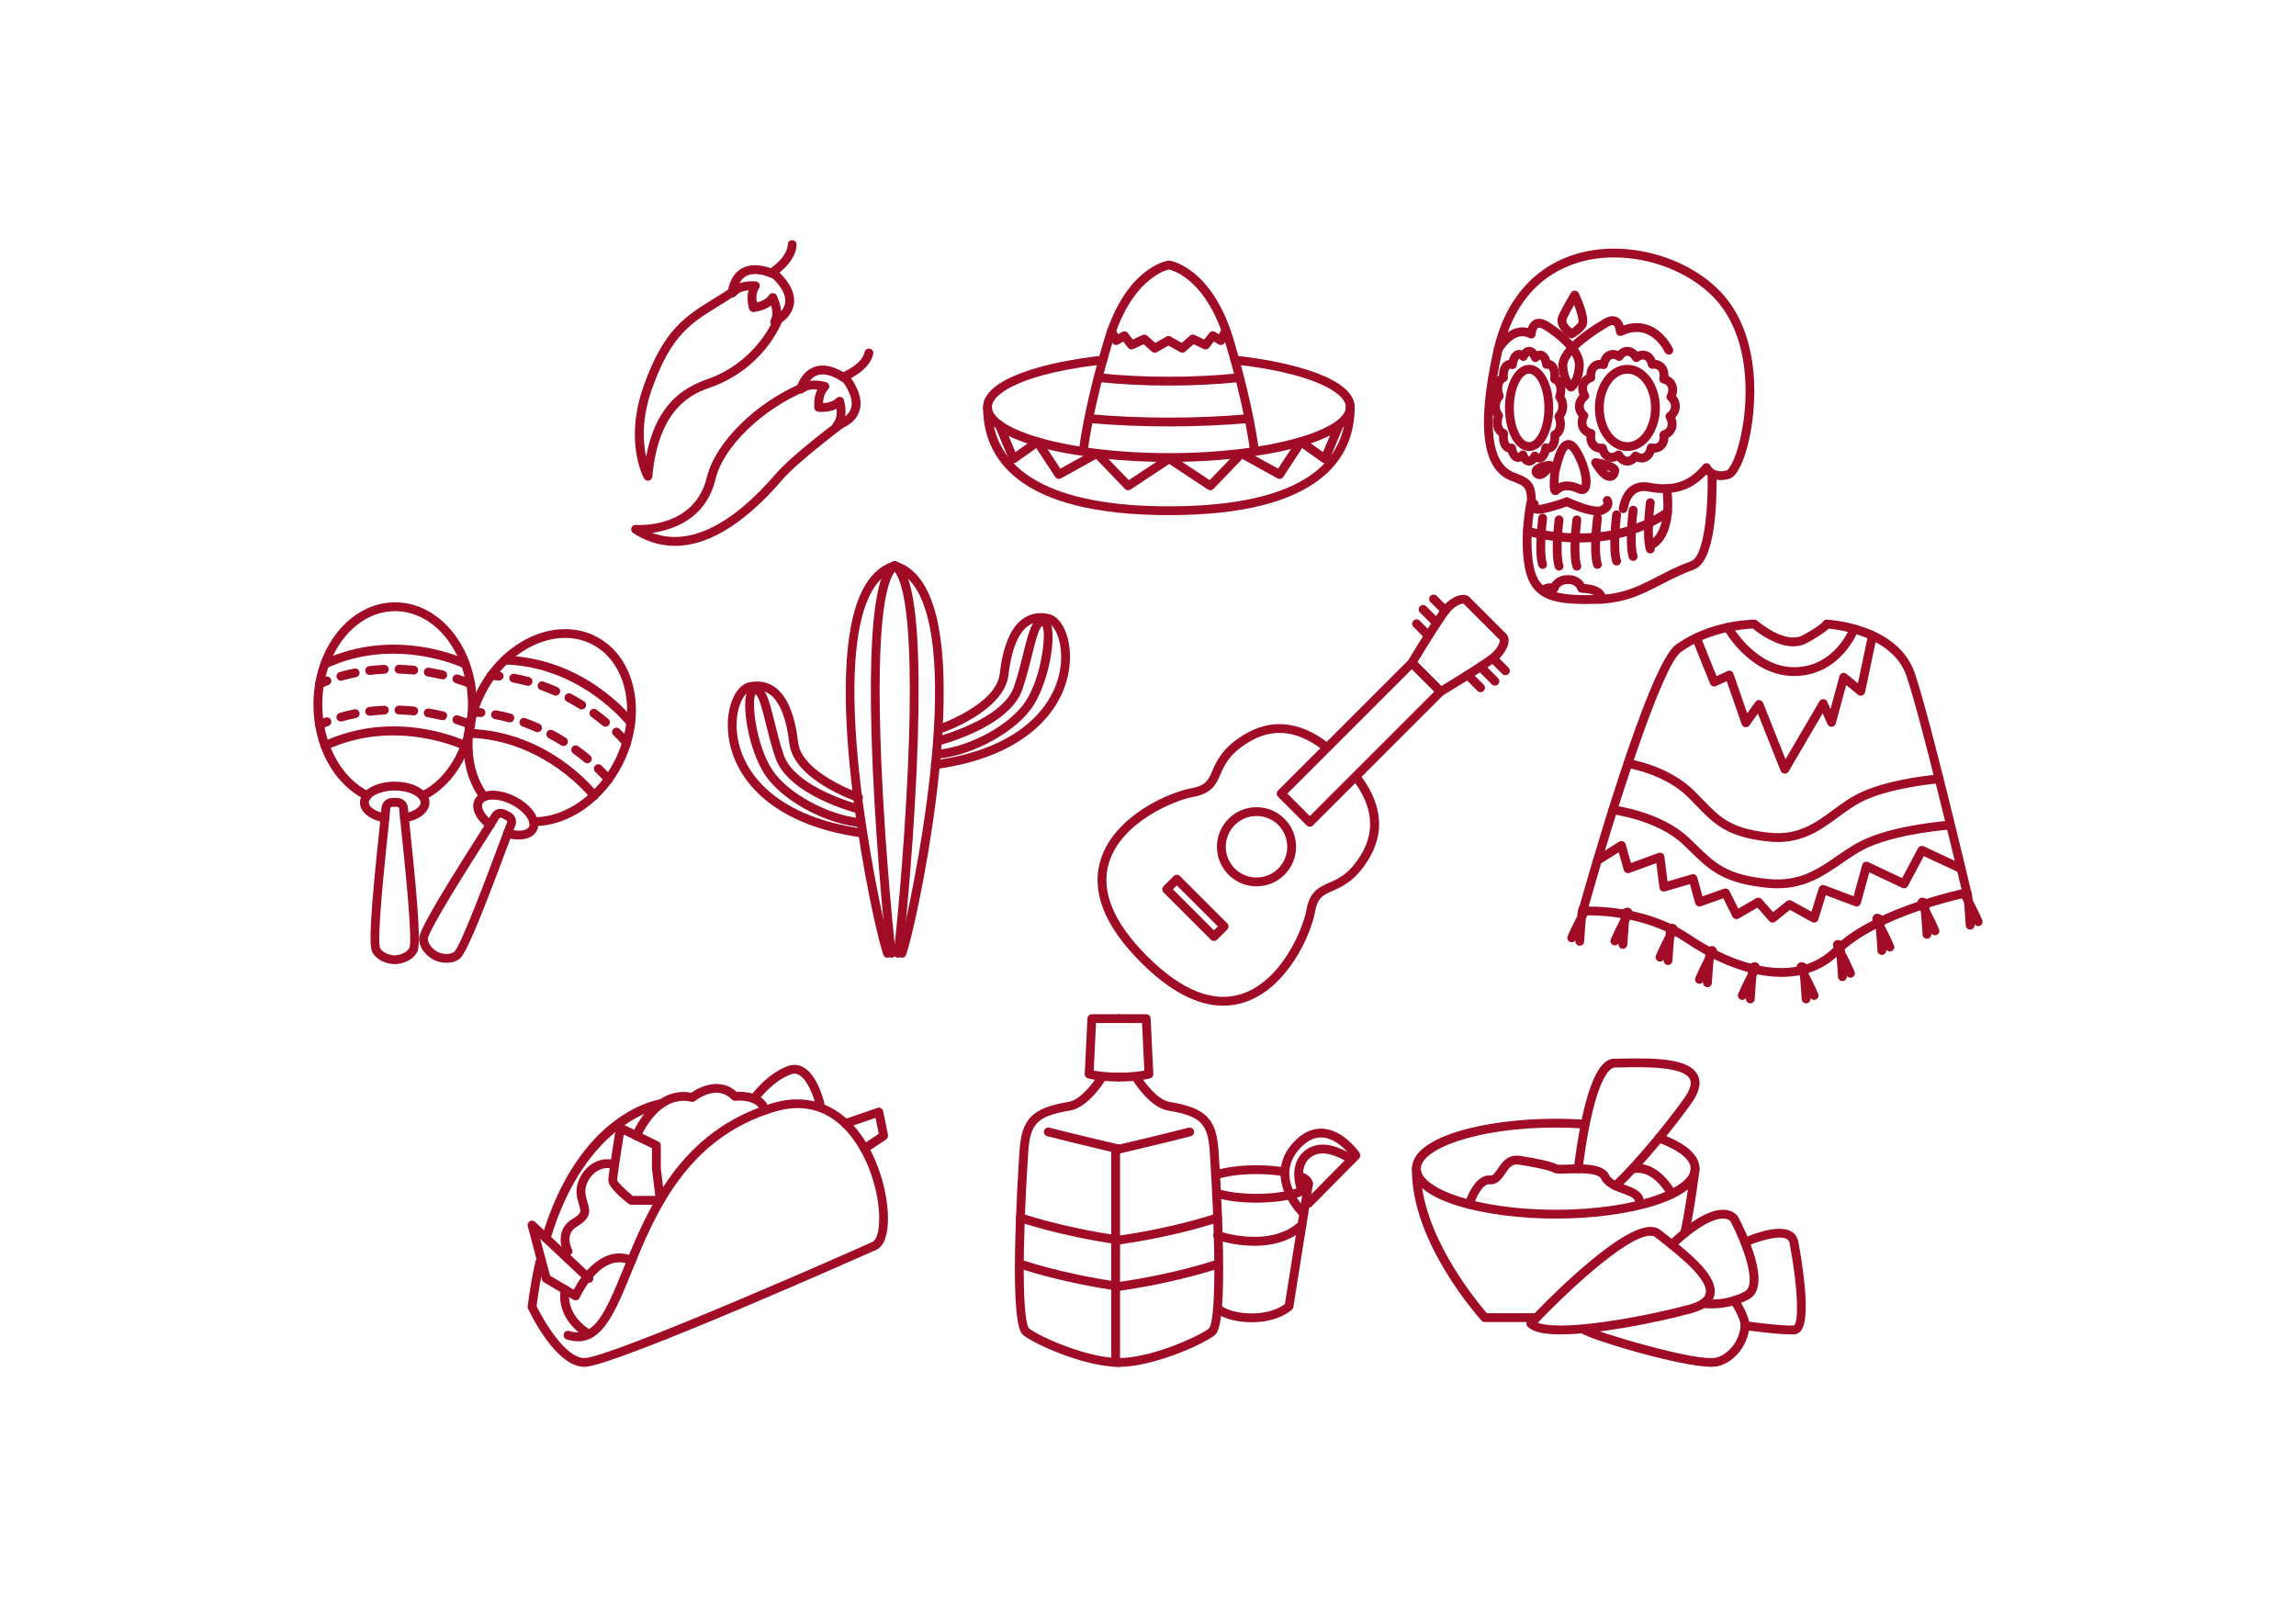 <?xml version="1.0" encoding="utf-8"?>
<!-- Generator: Adobe Illustrator 15.1.0, SVG Export Plug-In . SVG Version: 6.00 Build 0)  -->
<!DOCTYPE svg PUBLIC "-//W3C//DTD SVG 1.1//EN" "http://www.w3.org/Graphics/SVG/1.1/DTD/svg11.dtd">
<svg version="1.1" id="Layer_1" xmlns="http://www.w3.org/2000/svg" xmlns:xlink="http://www.w3.org/1999/xlink" x="0px" y="0px"
	fill="#a00b2610" width="1400px" height="980px" viewBox="0 0 1400 980" enable-background="new 0 0 1400 980" xml:space="preserve">
<g>
	<g>
		<path d="M1086.259,595.731c-23.799,0.002-46.907-13.19-58.563-21.055c-22.022-14.855-48.382-16.46-58.692-16.46
			c-2.366,0-3.735,0.09-3.75,0.092c-0.868,0.047-1.715-0.313-2.267-0.99c-0.55-0.678-0.738-1.579-0.502-2.42
			c4.267-15.241,42.186-149.26,59.352-161.68c20.948-15.155,46.8-15.331,47.89-15.331c0.651,0,1.282,0.238,1.772,0.667
			c0.117,0.102,11.81,10.23,21.992,10.23c2.116,0,4.025-0.456,5.674-1.355c9.929-5.423,12.02-7.797,12.284-8.136
			c0.488-0.898,1.457-1.459,2.494-1.403c1.766,0.086,43.362,2.438,53.629,32.665c9.726,28.633,34.116,132.192,34.362,133.234
			c0.166,0.71,0.038,1.454-0.354,2.067c-0.392,0.612-1.016,1.04-1.729,1.186c-0.545,0.11-54.712,11.339-77.9,34.518
			C1112.541,590.964,1100.533,595.731,1086.259,595.731z M969.003,552.837c10.805,0,38.448,1.693,61.702,17.381
			c19.246,12.983,38.977,20.133,55.554,20.133c12.796,0,23.523-4.238,31.887-12.595c21.543-21.533,66.329-32.776,77.921-35.396
			c-3.899-16.464-24.818-104.253-33.588-130.073c-8.153-23.997-40.517-28.272-47.477-28.918c-2.636,2.687-8.392,6.125-13.26,8.784
			c-2.449,1.336-5.225,2.014-8.252,2.014c-10.604,0-21.632-8.354-24.714-10.871c-4.761,0.189-26.442,1.736-43.788,14.283
			c-11.607,8.4-39.641,96.107-56.336,155.261C968.767,552.837,968.884,552.837,969.003,552.837z"/>
		<path d="M963.255,576.74c-0.055,0-0.11-0.002-0.166-0.005c-1.484-0.091-2.612-1.366-2.521-2.85
			c0.007-0.132,0.016-0.261,0.024-0.391c-0.708,1.024-2.053,1.452-3.253,0.951c-1.371-0.575-2.016-2.149-1.443-3.521
			c1.845-4.407,3.801-8.235,5.372-11.311c0.135-0.262,0.27-0.527,0.406-0.794c0.587-5.659,1.112-5.946,2.11-6.491
			c2.202-1.199,3.568-0.562,4.328,0.179c1.671,1.629,1.022,3.463-1.139,7.756c-0.343,3.701-0.733,9.026-1.036,13.95
			C965.851,575.643,964.666,576.74,963.255,576.74z"/>
		<path d="M989.584,578.632c-0.054,0-0.11-0.002-0.166-0.005c-1.483-0.092-2.611-1.366-2.521-2.85
			c0.007-0.132,0.016-0.261,0.024-0.391c-0.706,1.024-2.055,1.452-3.252,0.951c-1.372-0.575-2.017-2.149-1.443-3.521
			c1.844-4.407,3.801-8.235,5.371-11.312c0.136-0.261,0.271-0.526,0.407-0.793c0.586-5.659,1.112-5.946,2.11-6.491
			c2.201-1.199,3.567-0.562,4.327,0.179c1.671,1.629,1.023,3.463-1.138,7.756c-0.344,3.701-0.734,9.027-1.037,13.95
			C992.18,577.534,990.996,578.632,989.584,578.632z"/>
		<path d="M1017.075,588.479c-0.055,0-0.11-0.002-0.167-0.005c-1.483-0.092-2.611-1.366-2.52-2.85
			c0.009-0.134,0.016-0.263,0.024-0.395c-0.708,1.024-2.057,1.456-3.255,0.955c-1.371-0.575-2.016-2.149-1.442-3.521
			c1.844-4.407,3.8-8.235,5.371-11.312c0.135-0.261,0.27-0.526,0.405-0.791c0.586-5.657,1.111-5.946,2.108-6.493
			c2.198-1.197,3.571-0.565,4.333,0.179c1.671,1.629,1.021,3.463-1.141,7.756c-0.341,3.7-0.733,9.026-1.035,13.95
			C1019.671,587.381,1018.486,588.479,1017.075,588.479z"/>
		<path d="M1041.129,602.027c-0.054,0-0.109-0.001-0.166-0.005c-1.483-0.091-2.611-1.366-2.521-2.85
			c0.007-0.131,0.016-0.261,0.024-0.391c-0.705,1.024-2.054,1.452-3.252,0.951c-1.371-0.574-2.016-2.15-1.443-3.521
			c1.845-4.404,3.799-8.231,5.372-11.308c0.133-0.263,0.27-0.528,0.404-0.797c0.589-5.658,1.114-5.946,2.112-6.49
			c2.196-1.2,3.566-0.566,4.328,0.179c1.671,1.629,1.022,3.461-1.139,7.755c-0.344,3.701-0.734,9.027-1.037,13.95
			C1043.725,600.93,1042.541,602.027,1041.129,602.027z"/>
		<path d="M1067.254,611.876c-0.055,0-0.11-0.002-0.166-0.005c-1.483-0.091-2.611-1.366-2.521-2.85
			c0.007-0.13,0.016-0.26,0.024-0.389c-0.709,1.021-2.051,1.448-3.251,0.949c-1.371-0.574-2.016-2.149-1.442-3.521
			c1.844-4.407,3.799-8.233,5.371-11.31c0.133-0.261,0.268-0.525,0.402-0.791c0.589-5.664,1.114-5.95,2.113-6.494
			c2.205-1.202,3.569-0.561,4.329,0.18c1.671,1.629,1.021,3.461-1.141,7.758c-0.343,3.7-0.733,9.024-1.036,13.946
			C1069.85,610.778,1068.666,611.876,1067.254,611.876z"/>
		<path d="M1201.307,566.894c-1.412,0-2.596-1.098-2.684-2.525c-0.303-4.923-0.693-10.249-1.037-13.952
			c-2.161-4.293-2.809-6.125-1.139-7.754c0.759-0.742,2.13-1.376,4.324-0.18c1.001,0.544,1.527,0.832,2.114,6.49
			c0.137,0.269,0.271,0.533,0.406,0.796c1.571,3.075,3.528,6.903,5.372,11.311c0.572,1.371-0.072,2.946-1.443,3.521
			c-1.198,0.499-2.547,0.073-3.252-0.951c0.009,0.13,0.018,0.259,0.024,0.391c0.091,1.483-1.037,2.759-2.521,2.85
			C1201.416,566.892,1201.36,566.894,1201.307,566.894z"/>
		<path d="M1174.977,572.486c-1.411,0-2.596-1.099-2.684-2.525c-0.303-4.924-0.693-10.25-1.036-13.95
			c-2.161-4.293-2.81-6.127-1.139-7.756c0.76-0.739,2.128-1.377,4.324-0.181c1,0.545,1.527,0.832,2.114,6.493
			c0.137,0.266,0.271,0.53,0.406,0.793c1.571,3.075,3.527,6.904,5.372,11.311c0.572,1.372-0.072,2.946-1.443,3.521
			c-1.198,0.501-2.547,0.074-3.253-0.951c0.009,0.13,0.018,0.26,0.024,0.391c0.092,1.484-1.036,2.759-2.521,2.85
			C1175.087,572.484,1175.031,572.486,1174.977,572.486z"/>
		<path d="M1147.488,582.335c-1.412,0-2.596-1.099-2.684-2.526c-0.303-4.925-0.693-10.249-1.037-13.951
			c-2.161-4.293-2.81-6.127-1.139-7.756c0.759-0.739,2.13-1.375,4.324-0.181c1,0.545,1.527,0.834,2.114,6.494
			c0.137,0.267,0.273,0.533,0.406,0.794c1.571,3.077,3.527,6.904,5.372,11.311c0.572,1.371-0.072,2.946-1.443,3.521
			c-1.198,0.499-2.547,0.072-3.252-0.951c0.008,0.13,0.018,0.26,0.024,0.391c0.091,1.483-1.037,2.759-2.521,2.85
			C1147.598,582.333,1147.542,582.335,1147.488,582.335z"/>
		<path d="M1123.432,598.323c-1.412,0-2.596-1.098-2.684-2.525c-0.303-4.923-0.693-10.249-1.036-13.95
			c-2.161-4.293-2.81-6.125-1.139-7.754c0.759-0.744,2.13-1.375,4.324-0.18c1,0.543,1.527,0.828,2.114,6.49
			c0.137,0.267,0.273,0.532,0.406,0.795c1.57,3.076,3.527,6.902,5.371,11.31c0.573,1.369-0.071,2.946-1.442,3.521
			c-1.198,0.501-2.547,0.073-3.253-0.951c0.009,0.13,0.018,0.259,0.024,0.391c0.091,1.483-1.036,2.759-2.521,2.85
			C1123.542,598.322,1123.486,598.323,1123.432,598.323z"/>
		<path d="M1101.286,611.874c-1.411,0-2.596-1.098-2.683-2.525c-0.304-4.923-0.695-10.249-1.039-13.95
			c-2.159-4.293-2.81-6.125-1.139-7.754c0.762-0.744,2.13-1.378,4.326-0.182c1,0.546,1.525,0.834,2.114,6.49
			c0.135,0.267,0.27,0.531,0.402,0.792c1.573,3.077,3.529,6.906,5.374,11.314c0.572,1.371-0.074,2.948-1.443,3.521
			c-1.198,0.501-2.541,0.072-3.251-0.949c0.009,0.13,0.018,0.259,0.024,0.389c0.092,1.481-1.036,2.759-2.52,2.85
			C1101.396,611.873,1101.341,611.874,1101.286,611.874z"/>
		<path d="M1088.28,471.792c-0.066,0-0.135-0.002-0.203-0.007c-1.024-0.077-1.916-0.732-2.296-1.688l-13.912-34.941l-5.149,7.206
			c-0.585,0.819-1.58,1.25-2.573,1.098c-0.996-0.144-1.828-0.831-2.157-1.781l-9.118-26.296l-6.505,3.02
			c-0.669,0.312-1.437,0.333-2.123,0.063c-0.685-0.271-1.229-0.813-1.506-1.498l-10.877-26.995
			c-0.555-1.378,0.112-2.944,1.491-3.499c1.378-0.559,2.943,0.11,3.501,1.489l9.816,24.368l6.635-3.081
			c0.691-0.319,1.483-0.333,2.185-0.037c0.7,0.298,1.241,0.877,1.49,1.596l8.389,24.193l4.988-6.983
			c0.573-0.8,1.527-1.229,2.514-1.107c0.978,0.119,1.811,0.762,2.176,1.676l13.695,34.404l20.671-35.313
			c0.512-0.873,1.439-1.382,2.479-1.328c1.009,0.06,1.9,0.679,2.307,1.604l1.978,4.501l5.431-20.131
			c0.238-0.883,0.907-1.583,1.778-1.862c0.865-0.278,1.821-0.098,2.529,0.485l6.965,5.727l6.227-29.601
			c0.305-1.454,1.744-2.385,3.186-2.079c1.454,0.307,2.386,1.732,2.079,3.186l-7.141,33.945c-0.192,0.919-0.853,1.672-1.741,1.984
			c-0.886,0.312-1.872,0.138-2.601-0.46l-7.172-5.899l-6.335,23.479c-0.298,1.102-1.258,1.897-2.396,1.983
			c-1.091,0.093-2.205-0.555-2.664-1.601l-2.928-6.666l-20.788,35.516C1090.117,471.289,1089.231,471.792,1088.28,471.792z"/>
		<path d="M1084.016,513.488c-1.862,0-3.796-0.102-5.816-0.316c-25.383-2.701-33.224-10.844-44.079-22.112
			c-1.408-1.46-2.876-2.986-4.452-4.571c-14.562-14.646-37.168-18.15-37.396-18.184c-1.468-0.217-2.483-1.585-2.266-3.054
			c0.217-1.468,1.569-2.494,3.053-2.268c0.994,0.147,24.576,3.772,40.423,19.712c1.598,1.606,3.086,3.151,4.512,4.632
			c10.813,11.226,17.34,18,40.773,20.495c17.545,1.86,27.952-5.771,38.958-13.854c5.423-3.981,11.027-8.099,17.546-11.031
			c18.621-8.375,45.783-10.556,46.928-10.645c1.503-0.097,2.776,0.993,2.891,2.475c0.115,1.48-0.993,2.774-2.474,2.89
			c-0.271,0.021-27.382,2.202-45.138,10.188c-5.999,2.697-11.133,6.468-16.567,10.46
			C1110.732,505.782,1100.237,513.488,1084.016,513.488z"/>
		<path d="M1083.773,541.706c-1.969,0-4.016-0.102-6.15-0.315c-26.95-2.689-35.287-10.813-46.827-22.054
			c-1.499-1.461-3.063-2.984-4.743-4.569c-15.591-14.713-42.599-18.201-42.87-18.236c-1.475-0.183-2.521-1.525-2.338-3
			c0.182-1.474,1.532-2.522,3-2.339c1.177,0.146,29.041,3.752,45.9,19.662c1.702,1.606,3.287,3.149,4.806,4.629
			c11.555,11.255,18.528,18.051,43.605,20.555c18.814,1.876,29.954-5.784,41.729-13.899c5.768-3.974,11.729-8.084,18.653-11.006
			c19.798-8.356,48.688-10.533,49.909-10.622c1.466-0.114,2.769,1.005,2.877,2.488c0.107,1.481-1.007,2.77-2.488,2.878
			c-0.289,0.021-29.233,2.207-48.207,10.213c-6.414,2.707-11.893,6.483-17.691,10.48
			C1112.123,534.022,1100.977,541.706,1083.773,541.706z"/>
		<path d="M1080.859,562.638c-0.748,0-1.489-0.31-2.02-0.911l-7.227-8.194l-11.451,6.624c-0.641,0.371-1.41,0.46-2.117,0.248
			c-0.711-0.213-1.302-0.709-1.634-1.371l-5.619-11.2l-13.646,4.804c-0.699,0.247-1.479,0.193-2.141-0.154
			c-0.66-0.345-1.148-0.95-1.347-1.67l-3.21-11.669l-15.188,4.442c-0.755,0.224-1.571,0.1-2.229-0.333
			c-0.66-0.431-1.097-1.132-1.195-1.913l-1.886-14.981l-16.362,5.956c-0.707,0.258-1.483,0.211-2.15-0.135
			c-0.666-0.341-1.159-0.945-1.361-1.667l-3.011-10.756l-11.571,7.233c-1.26,0.788-2.92,0.406-3.706-0.854
			c-0.788-1.259-0.406-2.92,0.854-3.706l14.619-9.141c0.719-0.45,1.609-0.538,2.397-0.228c0.79,0.307,1.392,0.967,1.619,1.783
			l3.196,11.421l16.803-6.116c0.768-0.28,1.622-0.194,2.321,0.231c0.698,0.427,1.166,1.146,1.268,1.96l1.915,15.195l14.781-4.322
			c0.69-0.205,1.435-0.119,2.065,0.232c0.631,0.351,1.093,0.94,1.284,1.636l3.17,11.521l13.158-4.633
			c1.273-0.45,2.69,0.119,3.298,1.331l5.401,10.767l10.888-6.299c1.11-0.645,2.519-0.409,3.364,0.55l6.979,7.917l8.271-6.68
			c0.852-0.688,2.037-0.789,2.989-0.263l12.136,6.7l4.449-14.384c0.219-0.708,0.72-1.295,1.385-1.62
			c0.668-0.324,1.44-0.361,2.13-0.104l17.725,6.657l5.231-19.07c0.211-0.767,0.748-1.4,1.47-1.733
			c0.722-0.331,1.552-0.328,2.273,0.012l20.616,9.734l9.674-18.18c0.672-1.263,2.223-1.779,3.512-1.173l23.93,11.158
			c1.347,0.627,1.93,2.228,1.301,3.574c-0.627,1.347-2.229,1.927-3.574,1.302l-21.618-10.08l-9.679,18.191
			c-0.674,1.268-2.225,1.782-3.523,1.168l-20.038-9.462l-5.165,18.825c-0.2,0.73-0.697,1.342-1.372,1.685
			c-0.674,0.345-1.464,0.387-2.168,0.123l-17.813-6.691l-4.581,14.815c-0.238,0.772-0.813,1.398-1.564,1.701
			c-0.748,0.301-1.598,0.252-2.305-0.141l-13.446-7.424l-8.867,7.162C1082.052,562.441,1081.453,562.638,1080.859,562.638z"/>
		<path d="M1093.981,412.26c-26.708,0-42.124-27.204-42.777-28.378c-0.72-1.298-0.253-2.932,1.044-3.655
			c1.297-0.722,2.934-0.256,3.658,1.042c0.147,0.264,14.935,26.352,39.12,25.596c24.037-0.737,32.928-24.009,33.015-24.244
			c0.516-1.394,2.061-2.105,3.456-1.59c1.395,0.517,2.105,2.063,1.589,3.458c-0.099,0.27-10.276,26.907-37.895,27.755
			C1094.787,412.255,1094.381,412.26,1093.981,412.26z"/>
	</g>
	<g>
		<path d="M745.837,613.304c-15.785,0-32.606-8.842-50.178-26.412c-22.296-22.296-30.537-43.385-24.493-62.681
			c8.326-26.585,41.376-40.987,55.174-43.476c8.973-1.615,10.462-5.042,12.93-10.722c2.541-5.85,6.021-13.861,19.091-21.869
			c16.306-9.998,33.339-8.572,50.623,4.237c1.193,0.884,1.443,2.569,0.56,3.764c-0.885,1.194-2.569,1.445-3.763,0.559
			c-15.565-11.531-30.154-12.833-44.609-3.972c-11.621,7.122-14.462,13.658-16.966,19.425c-2.626,6.042-5.104,11.749-16.912,13.875
			c-10.903,1.965-43.244,15.049-50.993,39.787c-5.397,17.234,2.396,36.502,23.163,57.27c20.769,20.767,40.037,28.559,57.269,23.161
			c24.741-7.75,37.821-40.089,39.786-50.992c2.127-11.806,7.833-14.286,13.875-16.911c5.768-2.507,12.304-5.346,19.427-16.967
			c8.677-14.157,7.327-29.156-4.011-44.581c-0.881-1.198-0.623-2.881,0.573-3.761c1.196-0.881,2.883-0.625,3.762,0.575
			c12.76,17.357,14.194,34.375,4.264,50.58c-8.01,13.068-16.021,16.548-21.869,19.088c-5.682,2.469-9.109,3.958-10.726,12.931
			c-2.487,13.798-16.884,46.846-43.473,55.174C754.253,612.664,750.081,613.304,745.837,613.304z"/>
		<path d="M766.172,540.508c-6.444,0-12.504-2.51-17.062-7.066c-4.557-4.558-7.066-10.617-7.066-17.063s2.51-12.506,7.066-17.062
			c4.558-4.559,10.616-7.068,17.062-7.068s12.505,2.51,17.063,7.068c9.408,9.405,9.408,24.713,0,34.124
			C778.677,537.998,772.617,540.508,766.172,540.508z M766.172,497.629c-5.008,0-9.716,1.951-13.257,5.493
			c-3.542,3.539-5.491,8.247-5.491,13.257c0,5.007,1.949,9.717,5.491,13.258c3.541,3.542,8.249,5.491,13.257,5.491
			c5.009,0,9.717-1.949,13.258-5.491c7.311-7.313,7.311-19.206,0-26.515C775.889,499.58,771.181,497.629,766.172,497.629z"/>
		<path d="M740.217,573.831c-0.688,0-1.377-0.263-1.902-0.788l-28.808-28.806c-0.504-0.505-0.788-1.189-0.788-1.902
			c0-0.715,0.284-1.397,0.788-1.902l6.183-6.181c1.051-1.051,2.753-1.051,3.805,0l28.806,28.807
			c0.504,0.504,0.788,1.188,0.788,1.901s-0.284,1.397-0.788,1.902l-6.181,6.181C741.594,573.568,740.905,573.831,740.217,573.831z
			 M715.215,542.335l25.002,25.002l2.377-2.377l-25.002-25.002L715.215,542.335z"/>
		<path d="M798.671,504.155L798.671,504.155c-0.712,0-1.397-0.284-1.901-0.788l-17.486-17.488c-1.051-1.051-1.051-2.753,0-3.804
			l79.732-79.733c1.009-1.009,2.795-1.009,3.805,0l17.486,17.488c1.051,1.051,1.051,2.753,0,3.804l-79.733,79.733
			C800.069,503.871,799.386,504.155,798.671,504.155z M784.989,483.977l13.682,13.685l75.929-75.929l-13.682-13.682L784.989,483.977
			z"/>
		<path d="M878.431,424.447c-0.697,0-1.386-0.268-1.904-0.788l-17.537-17.537c-0.874-0.874-1.04-2.228-0.404-3.288
			c0.693-1.156,17.041-28.356,21.746-33.563c3.592-3.972,8.242-6.538,11.849-6.538c1.989,0,3.181,0.774,3.83,1.424l22.479,22.48
			c0.678,0.678,1.475,1.928,1.423,4.03c-0.092,3.624-2.596,8.088-6.535,11.649c-5.207,4.706-32.408,21.054-33.563,21.748
			C879.383,424.321,878.905,424.447,878.431,424.447z M864.282,403.804l14.56,14.562c8.785-5.31,27.205-16.677,30.928-20.042
			c3.848-3.479,4.93-7.02,4.762-8.036l-22.164-22.167c-0.046-0.005-0.107-0.009-0.188-0.009c-1.426,0-4.696,1.27-7.857,4.766
			C880.96,376.601,869.593,395.021,864.282,403.804z"/>
		<path d="M881.248,375.084c-0.688,0-1.376-0.263-1.901-0.788l-7.116-7.116c-1.051-1.049-1.051-2.753,0-3.804
			c1.051-1.051,2.753-1.051,3.804,0l7.116,7.116c1.051,1.049,1.051,2.753,0,3.804C882.625,374.821,881.937,375.084,881.248,375.084z
			"/>
		<path d="M874.873,381.459c-0.688,0-1.376-0.263-1.902-0.788l-7.114-7.116c-1.051-1.051-1.051-2.753,0-3.804
			c1.052-1.051,2.754-1.051,3.805,0l7.114,7.116c1.051,1.051,1.051,2.753,0,3.804C876.25,381.197,875.562,381.459,874.873,381.459z"
			/>
		<path d="M870.869,390.204c-0.688,0-1.376-0.263-1.901-0.788l-7.116-7.116c-1.051-1.049-1.051-2.753,0-3.804
			c1.051-1.051,2.753-1.051,3.804,0l7.116,7.116c1.051,1.049,1.051,2.753,0,3.804C872.246,389.941,871.558,390.204,870.869,390.204z
			"/>
		<path d="M917.912,411.747c-0.688,0-1.377-0.263-1.902-0.788l-7.114-7.114c-1.051-1.051-1.051-2.755,0-3.804
			c1.051-1.051,2.753-1.051,3.804,0l7.114,7.114c1.051,1.049,1.051,2.753,0,3.804C919.288,411.484,918.6,411.747,917.912,411.747z"
			/>
		<path d="M911.536,418.123c-0.688,0-1.376-0.263-1.901-0.789l-7.115-7.114c-1.051-1.051-1.051-2.755,0-3.804
			c1.051-1.051,2.754-1.051,3.805,0l7.114,7.115c1.051,1.049,1.051,2.753,0,3.804C912.913,417.86,912.225,418.123,911.536,418.123z"
			/>
		<path d="M902.791,422.128c-0.688,0-1.376-0.263-1.901-0.788l-7.114-7.116c-1.052-1.051-1.052-2.753,0-3.804
			c1.051-1.051,2.753-1.051,3.804,0l7.114,7.116c1.051,1.051,1.051,2.753,0,3.804C904.168,421.865,903.479,422.128,902.791,422.128z
			"/>
	</g>
	<g>
		<g>
			<path d="M257.63,488.082c-1.001,0-1.963-0.562-2.426-1.525c-0.644-1.338-0.08-2.946,1.259-3.589
				c17.262-8.296,28.86-29.73,28.86-53.335c0-31.391-19.921-56.929-44.407-56.929c-24.487,0-44.409,25.538-44.409,56.929
				c0,23.415,11.473,44.786,28.549,53.181c1.334,0.655,1.883,2.266,1.228,3.601c-0.655,1.333-2.266,1.886-3.601,1.226
				c-19.17-9.423-31.557-32.191-31.557-58.008c0-34.358,22.335-62.31,49.789-62.31c27.453,0,49.788,27.952,49.788,62.31
				c0,25.629-12.823,49.011-31.91,58.183C258.418,487.998,258.021,488.082,257.63,488.082z"/>
			<path d="M234.743,501.551c-0.16,0-0.324-0.014-0.488-0.044c-8.967-1.645-14.761-6.405-14.761-12.128
				c0-7.122,9.305-12.7,21.183-12.7c11.877,0,21.181,5.578,21.181,12.7c0,5.723-5.793,10.484-14.76,12.128
				c-1.456,0.263-2.863-0.698-3.131-2.161c-0.268-1.461,0.7-2.863,2.161-3.132c5.997-1.098,10.35-3.974,10.35-6.835
				c0-3.456-6.757-7.319-15.801-7.319c-9.044,0-15.802,3.864-15.802,7.319c0,2.862,4.353,5.738,10.351,6.835
				c1.461,0.269,2.429,1.669,2.161,3.132C237.148,500.644,236.017,501.551,234.743,501.551z"/>
			<path d="M240.675,587.976c-0.38,0-9.356-0.08-13.573-7.108c-2.313-3.855-1.234-23.287,4.125-74.258
				c0.701-6.679,1.256-11.952,1.295-13.094c0.143-4.202,2.923-6.917,7.084-6.917c0.423,0,0.791,0.03,1.068,0.062
				c0.278-0.032,0.646-0.062,1.068-0.062c4.162,0,6.943,2.715,7.085,6.917c0.039,1.142,0.594,6.424,1.297,13.109
				c5.358,50.96,6.437,70.387,4.124,74.242C250.033,587.896,241.055,587.976,240.675,587.976z M239.607,491.979
				c-1.41,0-1.667,0.53-1.707,1.718c-0.043,1.273-0.482,5.496-1.321,13.474c-1.897,18.04-6.935,65.962-4.815,71.017
				c2.536,4.217,8.609,4.401,8.912,4.408c0.302-0.007,6.379-0.193,8.961-4.496c2.072-4.967-2.965-52.876-4.861-70.911
				c-0.84-7.99-1.28-12.218-1.323-13.491c-0.041-1.188-0.297-1.718-1.708-1.718c-0.287,0-0.5,0.029-0.563,0.042
				c-0.333,0.058-0.708,0.061-1.042-0.008C240.107,492.009,239.893,491.979,239.607,491.979z"/>
			<path d="M198.195,457.442c-1.017,0-1.99-0.58-2.444-1.564c-0.623-1.349-0.034-2.948,1.314-3.569
				c44.572-20.583,86.01-0.829,87.754,0.024c1.334,0.651,1.887,2.261,1.236,3.596c-0.651,1.334-2.26,1.89-3.596,1.24
				c-0.403-0.196-40.945-19.455-83.139,0.025C198.956,457.362,198.572,457.442,198.195,457.442z"/>
			<path d="M198.195,407.605c-1.017,0-1.99-0.58-2.444-1.564c-0.623-1.349-0.034-2.948,1.314-3.569
				c44.572-20.587,86.01-0.827,87.754,0.024c1.334,0.651,1.887,2.261,1.236,3.596c-0.651,1.334-2.26,1.892-3.596,1.24
				c-0.403-0.196-40.945-19.46-83.139,0.025C198.956,407.524,198.572,407.605,198.195,407.605z"/>
			<path d="M194.806,419.751c-1.045,0-2.038-0.611-2.475-1.634c-0.584-1.366,0.051-2.946,1.417-3.531
				c1.548-0.662,3.094-1.281,4.634-1.862c1.391-0.522,2.941,0.179,3.466,1.569c0.524,1.391-0.179,2.942-1.569,3.466
				c-1.468,0.554-2.94,1.144-4.417,1.774C195.518,419.681,195.159,419.751,194.806,419.751z M287.024,419.751
				c-0.371,0-0.746-0.077-1.105-0.238c-0.029-0.014-3.011-1.351-8.133-2.958c-1.417-0.445-2.206-1.955-1.761-3.372
				c0.446-1.417,1.959-2.205,3.373-1.762c5.464,1.715,8.607,3.128,8.739,3.188c1.353,0.613,1.953,2.205,1.342,3.559
				C289.028,419.163,288.048,419.751,287.024,419.751z M207.841,415.121c-1.17,0-2.247-0.771-2.585-1.951
				c-0.408-1.429,0.419-2.918,1.848-3.326c2.921-0.835,5.923-1.564,8.922-2.165c1.46-0.294,2.874,0.651,3.167,2.108
				c0.292,1.456-0.651,2.874-2.109,3.167c-2.857,0.572-5.717,1.266-8.501,2.063C208.335,415.087,208.086,415.121,207.841,415.121z
				 M269.943,414.306c-0.206,0-0.415-0.025-0.623-0.074c-2.837-0.672-5.735-1.257-8.616-1.739c-1.466-0.245-2.456-1.63-2.21-3.097
				c0.244-1.466,1.637-2.459,3.096-2.21c3,0.501,6.017,1.11,8.969,1.811c1.446,0.341,2.34,1.792,1.998,3.236
				C272.264,413.472,271.161,414.306,269.943,414.306z M225.403,411.588c-1.342,0-2.503-1.002-2.667-2.37
				c-0.177-1.475,0.875-2.814,2.351-2.991c3.008-0.361,6.082-0.613,9.136-0.75c1.485-0.065,2.742,1.084,2.808,2.567
				c0.065,1.485-1.083,2.743-2.568,2.808c-2.919,0.13-5.858,0.372-8.734,0.716C225.619,411.583,225.51,411.588,225.403,411.588z
				 M252.261,411.351c-0.089,0-0.177-0.003-0.267-0.012c-2.914-0.285-5.862-0.473-8.763-0.555c-1.485-0.042-2.655-1.28-2.613-2.766
				c0.042-1.485,1.287-2.648,2.766-2.613c3.025,0.085,6.1,0.28,9.136,0.58c1.479,0.144,2.56,1.46,2.415,2.939
				C254.799,410.314,253.628,411.351,252.261,411.351z"/>
			<path d="M194.806,444.651c-1.045,0-2.038-0.611-2.475-1.634c-0.584-1.366,0.051-2.946,1.417-3.531
				c1.548-0.662,3.094-1.28,4.634-1.862c1.391-0.521,2.941,0.179,3.466,1.569c0.524,1.391-0.179,2.943-1.569,3.466
				c-1.468,0.553-2.94,1.144-4.417,1.774C195.518,444.582,195.159,444.651,194.806,444.651z M287.024,444.651
				c-0.371,0-0.746-0.077-1.105-0.238c-0.029-0.014-3.011-1.35-8.133-2.958c-1.417-0.445-2.206-1.955-1.761-3.372
				c0.446-1.417,1.959-2.205,3.373-1.762c5.464,1.714,8.607,3.128,8.739,3.188c1.353,0.613,1.953,2.205,1.342,3.559
				C289.028,444.063,288.048,444.651,287.024,444.651z M207.841,440.021c-1.17,0-2.247-0.771-2.585-1.951
				c-0.408-1.429,0.419-2.918,1.848-3.326c2.921-0.835,5.923-1.564,8.922-2.165c1.46-0.289,2.874,0.652,3.167,2.109
				c0.292,1.456-0.651,2.874-2.109,3.167c-2.857,0.573-5.717,1.267-8.501,2.063C208.335,439.987,208.086,440.021,207.841,440.021z
				 M269.943,439.206c-0.206,0-0.415-0.024-0.623-0.073c-2.837-0.673-5.735-1.258-8.616-1.739c-1.466-0.245-2.456-1.631-2.21-3.097
				c0.244-1.466,1.637-2.457,3.096-2.21c3,0.5,6.017,1.11,8.969,1.811c1.446,0.342,2.34,1.792,1.998,3.237
				C272.264,438.373,271.161,439.206,269.943,439.206z M225.403,436.488c-1.342,0-2.503-1.002-2.667-2.37
				c-0.177-1.475,0.875-2.814,2.351-2.991c3.008-0.361,6.082-0.613,9.136-0.75c1.485-0.083,2.742,1.084,2.808,2.567
				c0.065,1.485-1.083,2.743-2.568,2.808c-2.919,0.129-5.858,0.371-8.734,0.716C225.619,436.483,225.51,436.488,225.403,436.488z
				 M252.261,436.251c-0.089,0-0.177-0.003-0.267-0.012c-2.914-0.285-5.862-0.473-8.763-0.555c-1.485-0.042-2.655-1.28-2.613-2.766
				c0.042-1.485,1.287-2.645,2.766-2.613c3.025,0.085,6.1,0.28,9.136,0.58c1.479,0.144,2.56,1.46,2.415,2.939
				C254.799,435.215,253.628,436.251,252.261,436.251z"/>
		</g>
		<g>
			<path d="M325.91,503.76c-0.198,0-0.393-0.002-0.591-0.004c-1.485-0.021-2.674-1.242-2.654-2.727
				c0.021-1.474,1.221-2.654,2.689-2.654c0.174-0.001,0.375,0.004,0.563,0.004c18.989,0,38.649-13.961,49.064-34.903
				c6.824-13.721,9.024-28.687,6.197-42.14c-2.777-13.222-10.098-23.382-20.61-28.61c-21.927-10.903-51.134,3.093-65.113,31.198
				c-10.424,20.965-9.667,45.21,1.884,60.332c0.902,1.181,0.676,2.869-0.504,3.771c-1.182,0.898-2.871,0.674-3.771-0.506
				c-12.967-16.973-13.919-42.877-2.427-65.993c15.299-30.762,47.741-45.844,72.327-33.621c12.018,5.976,20.356,17.455,23.48,32.321
				c3.075,14.633,0.714,30.843-6.645,45.643C368.493,488.604,346.899,503.76,325.91,503.76z"/>
			<path d="M316.343,511.963c-2.328,0-4.891-0.376-7.592-1.154c-1.427-0.409-2.252-1.9-1.842-3.327
				c0.41-1.43,1.899-2.258,3.329-1.843c5.86,1.684,11.039,1.047,12.313-1.514c1.537-3.093-2.792-9.563-10.889-13.589
				c-3.971-1.978-8.228-3.058-11.723-2.92c-2.894,0.1-4.966,0.988-5.686,2.437c-1.275,2.563,1.342,7.077,6.224,10.729
				c1.189,0.89,1.432,2.576,0.542,3.766c-0.891,1.188-2.576,1.429-3.767,0.543c-7.298-5.463-10.367-12.306-7.817-17.434
				c1.652-3.321,5.315-5.244,10.318-5.417c4.413-0.167,9.49,1.083,14.307,3.48c10.632,5.287,16.479,14.425,13.309,20.802
				C325.604,510.064,321.565,511.963,316.343,511.963z"/>
			<path d="M272.357,587.143c-4.251,0-7.713-1.695-7.858-1.77c-0.342-0.17-8.344-4.242-8.989-12.412
				c-0.354-4.48,9.264-21.396,36.754-64.643c3.605-5.671,6.452-10.149,6.995-11.155c1.836-3.399,4.521-3.905,5.957-3.905
				c1.986,0,3.622,0.886,4.405,1.401c1.056,0.382,3.336,1.444,4.436,3.771c0.588,1.247,1.032,3.298-0.197,5.995
				c-0.473,1.039-2.323,6.004-4.666,12.29c-17.9,48.031-25.587,65.914-29.375,68.336
				C277.646,586.439,275.136,587.143,272.357,587.143z M305.215,498.638c-0.174,0-0.638,0-1.223,1.083
				c-0.606,1.121-2.881,4.709-7.188,11.484c-9.73,15.306-35.575,55.964-35.929,61.432c0.399,4.986,5.963,7.893,6.019,7.92
				c0.013,0.007,2.513,1.205,5.462,1.205c1.735,0,3.27-0.419,4.562-1.243c4.067-3.526,20.896-48.684,27.232-65.683
				c2.799-7.511,4.284-11.484,4.812-12.643c0.206-0.451,0.413-1.073,0.228-1.466c-0.261-0.552-1.243-0.974-1.482-1.038
				c-0.35-0.094-0.677-0.256-0.962-0.479C306.51,499.036,305.787,498.638,305.215,498.638z"/>
			<path d="M362.291,487.902c-0.807,0-1.604-0.361-2.134-1.047c-0.275-0.357-27.999-35.656-74.453-37
				c-1.485-0.043-2.654-1.282-2.611-2.767s1.291-2.64,2.767-2.611c49.076,1.418,77.382,37.56,78.563,39.097
				c0.905,1.179,0.683,2.866-0.494,3.771C363.439,487.721,362.863,487.902,362.291,487.902z"/>
			<path d="M384.482,443.278c-0.806,0-1.604-0.361-2.134-1.049c-0.275-0.356-27.999-35.658-74.453-36.998
				c-1.484-0.044-2.654-1.282-2.611-2.768c0.042-1.485,1.25-2.667,2.768-2.611c49.075,1.415,77.381,37.56,78.563,39.098
				c0.903,1.179,0.682,2.865-0.495,3.771C385.631,443.096,385.055,443.278,384.482,443.278z"/>
			<path d="M382.106,455.665c-0.78,0-1.554-0.338-2.085-0.988c-0.02-0.024-2.099-2.554-5.977-6.281
				c-1.072-1.028-1.106-2.732-0.076-3.802c1.029-1.074,2.733-1.107,3.803-0.077c4.137,3.976,6.326,6.645,6.417,6.757
				c0.938,1.15,0.767,2.844-0.383,3.783C383.307,455.465,382.705,455.665,382.106,455.665z M369.21,443.167
				c-0.607,0-1.216-0.205-1.719-0.624c-2.238-1.862-4.575-3.678-6.944-5.395c-1.203-0.871-1.472-2.554-0.601-3.757
				c0.873-1.202,2.553-1.471,3.757-0.601c2.467,1.789,4.899,3.678,7.23,5.617c1.141,0.951,1.296,2.648,0.346,3.788
				C370.747,442.835,369.982,443.167,369.21,443.167z M354.683,432.646c-0.488,0-0.981-0.131-1.425-0.41
				c-2.491-1.559-5.048-3.037-7.602-4.396c-1.311-0.699-1.808-2.328-1.11-3.64c0.699-1.31,2.328-1.809,3.64-1.11
				c2.663,1.417,5.331,2.96,7.927,4.585c1.259,0.788,1.641,2.448,0.853,3.708C356.456,432.199,355.579,432.646,354.683,432.646z
				 M338.858,424.228c-0.364,0-0.733-0.075-1.088-0.231c-2.679-1.188-5.418-2.278-8.14-3.245c-1.4-0.498-2.132-2.035-1.635-3.435
				c0.498-1.399,2.035-2.137,3.436-1.636c2.85,1.013,5.715,2.154,8.519,3.396c1.358,0.601,1.972,2.189,1.37,3.548
				C340.875,423.631,339.89,424.228,338.858,424.228z M321.973,418.238c-0.232,0-0.468-0.031-0.702-0.094
				c-2.816-0.759-5.686-1.41-8.53-1.936c-1.462-0.27-2.427-1.673-2.157-3.133c0.271-1.461,1.682-2.424,3.134-2.158
				c2.986,0.552,5.998,1.236,8.953,2.032c1.435,0.387,2.285,1.863,1.898,3.298C324.246,417.446,323.16,418.238,321.973,418.238z
				 M304.362,414.984c-0.091,0-0.183-0.003-0.275-0.014c-1.55-0.156-3.121-0.282-4.71-0.373c-1.484-0.086-2.617-1.357-2.532-2.841
				c0.084-1.483,1.366-2.611,2.84-2.531c1.669,0.096,3.318,0.228,4.945,0.392c1.478,0.151,2.555,1.47,2.405,2.948
				C306.895,413.952,305.726,414.984,304.362,414.984z"/>
			<path d="M371.019,477.959c-0.78,0-1.553-0.338-2.085-0.988c-0.02-0.025-2.099-2.554-5.977-6.281
				c-1.072-1.028-1.106-2.732-0.076-3.803c1.029-1.073,2.733-1.106,3.803-0.077c4.137,3.976,6.326,6.645,6.417,6.757
				c0.939,1.151,0.767,2.844-0.382,3.783C372.219,477.759,371.617,477.959,371.019,477.959z M358.123,465.46
				c-0.606,0-1.217-0.205-1.719-0.624c-2.241-1.863-4.578-3.68-6.944-5.393c-1.204-0.872-1.472-2.554-0.601-3.757
				c0.872-1.203,2.553-1.471,3.757-0.601c2.464,1.785,4.896,3.672,7.23,5.615c1.142,0.951,1.298,2.646,0.347,3.789
				C359.661,465.129,358.895,465.46,358.123,465.46z M343.596,454.941c-0.488,0-0.981-0.133-1.425-0.41
				c-2.491-1.559-5.048-3.039-7.602-4.397c-1.311-0.699-1.808-2.328-1.11-3.64c0.699-1.31,2.327-1.81,3.64-1.11
				c2.663,1.418,5.331,2.961,7.927,4.587c1.259,0.788,1.641,2.449,0.853,3.708C345.368,454.493,344.491,454.941,343.596,454.941z
				 M327.77,446.522c-0.364,0-0.733-0.073-1.088-0.231c-2.681-1.186-5.419-2.279-8.141-3.244c-1.4-0.498-2.132-2.035-1.635-3.437
				c0.496-1.399,2.032-2.131,3.435-1.634c2.849,1.011,5.715,2.153,8.519,3.395c1.358,0.603,1.972,2.191,1.371,3.55
				C329.786,445.925,328.802,446.522,327.77,446.522z M310.885,440.534c-0.231,0-0.467-0.031-0.701-0.094
				c-2.82-0.758-5.69-1.41-8.531-1.934c-1.462-0.271-2.427-1.674-2.157-3.135c0.271-1.46,1.683-2.429,3.134-2.156
				c2.982,0.55,5.994,1.233,8.952,2.03c1.436,0.385,2.285,1.862,1.899,3.296C313.157,439.742,312.071,440.534,310.885,440.534z
				 M293.274,437.281c-0.091,0-0.183-0.005-0.275-0.014c-1.55-0.158-3.121-0.284-4.711-0.375c-1.483-0.084-2.616-1.357-2.531-2.839
				c0.084-1.485,1.374-2.624,2.84-2.533c1.669,0.096,3.318,0.228,4.945,0.394c1.478,0.149,2.555,1.469,2.404,2.948
				C295.807,436.248,294.637,437.281,293.274,437.281z"/>
		</g>
	</g>
	<g>
		<path d="M541.063,584.035c-0.688,0-1.377-0.263-1.902-0.788c-3.151-3.149-35.092-143.018-18.902-207.683
			c4.62-18.455,12.874-29.606,24.53-33.143c1.424-0.431,2.923,0.371,3.356,1.793c0.431,1.422-0.372,2.923-1.793,3.356
			c-6.779,2.056-12.28,7.498-16.351,16.176c-25.366,54.076,10.499,208.726,13.398,216.262c0.588,1.028,0.445,2.36-0.433,3.238
			C542.44,583.772,541.75,584.035,541.063,584.035z"/>
		<path d="M543.602,584.035c-1.037,0-2.026-0.603-2.467-1.613c-0.796-1.821-6.512-58.902-8.944-113.336
			c-5.118-114.522,7.648-123.388,11.843-126.3c1.219-0.85,2.896-0.546,3.744,0.676c0.848,1.219,0.545,2.896-0.675,3.743
			c-5.376,3.734-13.774,24.282-9.611,119.957c2.422,55.675,8.005,109.762,8.701,113.464c0.354,1.271-0.272,2.642-1.516,3.185
			C544.327,583.963,543.961,584.035,543.602,584.035z"/>
		<path d="M550.077,584.035c-0.688,0-1.377-0.263-1.902-0.788c-0.877-0.878-1.022-2.21-0.433-3.238
			c2.899-7.538,38.761-162.195,13.396-216.262c-4.07-8.679-9.571-14.12-16.351-16.176c-1.421-0.433-2.224-1.934-1.793-3.356
			c0.433-1.422,1.929-2.225,3.356-1.793c11.654,3.534,19.907,14.682,24.528,33.132c16.195,64.654-15.747,204.542-18.899,207.693
			C551.454,583.772,550.766,584.035,550.077,584.035z"/>
		<path d="M547.537,584.035c-0.359,0-0.725-0.072-1.075-0.226c-1.244-0.543-1.87-1.913-1.516-3.185
			c0.696-3.702,6.279-57.789,8.701-113.464c4.162-95.674-4.236-116.223-9.612-119.957c-1.221-0.846-1.523-2.524-0.675-3.743
			c0.846-1.223,2.521-1.526,3.744-0.676c4.196,2.913,16.961,11.778,11.844,126.3c-2.432,54.434-8.147,111.515-8.944,113.336
			C549.562,583.433,548.573,584.035,547.537,584.035z"/>
		<path d="M570.297,469.042c-1.323,0-2.477-0.976-2.661-2.324c-0.202-1.471,0.827-2.828,2.299-3.03
			c55.69-7.647,76.341-36.931,77.099-61.788c0.371-12.172-4.236-21.32-8.772-22.228c-4.526-0.902-8.292-0.212-11.501,2.123
			c-5.999,4.363-10.102,14.683-11.865,29.843c-2.582,22.205-39.715,35.031-41.294,35.565c-1.405,0.475-2.934-0.277-3.411-1.685
			c-0.477-1.406,0.277-2.934,1.684-3.41c0.354-0.121,35.488-12.258,37.678-31.092c1.969-16.931,6.694-28.226,14.044-33.573
			c4.432-3.221,9.722-4.246,15.721-3.046c7.898,1.578,13.528,13.474,13.095,27.667c-0.824,27.055-22.732,58.849-81.745,66.953
			C570.543,469.035,570.419,469.042,570.297,469.042z"/>
		<path d="M572.735,462.56c-1.352,0-2.517-1.016-2.67-2.391c-0.165-1.477,0.898-2.808,2.375-2.972
			c19.817-2.216,43.485-15.336,52.761-29.249c10.061-15.091,12.962-42.152,10.361-46.219c-2.113,0.895-4.378,10.04-6.217,17.462
			c-1.56,6.296-3.328,13.436-5.875,21.077c-7.621,22.87-48.334,33.552-50.063,33.997c-1.442,0.363-2.905-0.501-3.273-1.937
			c-0.37-1.439,0.498-2.906,1.937-3.275c0.395-0.102,39.601-10.391,46.297-30.485c2.479-7.44,4.22-14.469,5.756-20.671
			c3.225-13.017,5.354-21.614,11.767-21.62c0.001,0,0.002,0,0.002,0c1.054,0,3.018,0.375,4.362,2.886
			c4.308,8.043-0.524,36.693-10.577,51.77c-10.041,15.063-35.45,29.244-56.64,31.612C572.935,462.555,572.834,462.56,572.735,462.56
			z"/>
		<path d="M525.913,510.735c-0.122,0-0.245-0.009-0.369-0.024c-59.013-8.104-80.92-39.898-81.745-66.953
			c-0.434-14.194,5.196-26.089,13.095-27.667c5.999-1.202,11.291-0.175,15.72,3.046c7.35,5.347,12.075,16.642,14.044,33.573
			c2.19,18.833,37.323,30.971,37.678,31.09c1.407,0.478,2.161,2.005,1.683,3.412c-0.476,1.408-2.002,2.159-3.411,1.685
			c-1.579-0.536-38.712-13.36-41.294-35.565c-1.764-15.16-5.867-25.48-11.865-29.843c-3.209-2.334-6.968-3.025-11.5-2.123
			c-4.536,0.907-9.144,10.055-8.772,22.229c0.757,24.855,21.41,54.139,77.099,61.785c1.472,0.203,2.501,1.561,2.299,3.031
			C528.39,509.758,527.236,510.735,525.913,510.735z"/>
		<path d="M523.475,504.253c-0.1,0-0.201-0.005-0.302-0.018c-21.188-2.366-46.597-16.547-56.64-31.61
			c-10.052-15.078-14.885-43.728-10.577-51.769c1.344-2.512,3.309-2.886,4.362-2.886c0.001,0,0.002,0,0.003,0
			c6.413,0.003,8.543,8.604,11.768,21.622c1.536,6.202,3.277,13.229,5.755,20.668c6.706,20.119,45.901,30.384,46.296,30.486
			c1.44,0.369,2.307,1.836,1.938,3.275c-0.369,1.438-1.837,2.309-3.274,1.937c-1.729-0.442-42.442-11.125-50.063-33.997
			c-2.547-7.64-4.315-14.778-5.875-21.075c-1.838-7.422-4.104-16.568-6.217-17.465c-2.6,4.069,0.301,31.128,10.361,46.221
			c9.276,13.914,32.945,27.034,52.761,29.25c1.477,0.164,2.54,1.495,2.375,2.972C525.992,503.237,524.827,504.253,523.475,504.253z"
			/>
	</g>
	<g>
		<g>
			<path d="M682.273,833.561c-20.324,0-50.188-13.211-57.911-19.031c-1.998-1.505-6.158-4.638-5.43-50.772
				c0.389-24.602,2.021-51.398,2.706-61.779c1.31-19.84,7.751-26.296,29.961-30.034c7.491-1.259,15.581-12.348,18.066-16.514
				c0.763-1.275,2.413-1.692,3.688-0.932c1.276,0.76,1.693,2.411,0.932,3.688c-0.417,0.698-10.34,17.138-21.793,19.064
				c-19.818,3.333-24.344,7.787-25.486,25.08c-3.92,59.471-3.665,103.851,0.619,107.921c7.053,5.314,35.76,17.928,54.646,17.928
				c0.021,0,0.043,0.009,0.062,0c1.484,0,2.688,1.202,2.69,2.687C685.026,832.373,683.771,833.588,682.273,833.561z"/>
			<path d="M682.337,703.449c-0.203,0-0.408-0.023-0.613-0.07c-0.27-0.063-27.15-6.335-43.157-10.479
				c-1.438-0.373-2.302-1.841-1.93-3.279c0.372-1.438,1.845-2.294,3.279-1.93c15.943,4.128,42.761,10.384,43.029,10.447
				c1.448,0.338,2.347,1.784,2.01,3.231C684.665,702.611,683.559,703.449,682.337,703.449z"/>
			<path d="M680.7,659.5c-3.156,0-10.131-0.212-17.199-1.834c-1.271-0.291-2.149-1.452-2.085-2.753l1.658-33.84
				c0.07-1.433,1.252-2.56,2.687-2.56h16.574c1.486,0,2.69,1.205,2.69,2.69s-1.204,2.69-2.69,2.69h-14.012l-1.419,28.984
				c7.893,1.482,15.25,1.227,15.329,1.218c1.505-0.049,2.735,1.1,2.792,2.585c0.057,1.485-1.101,2.734-2.585,2.792
				C682.343,659.477,681.721,659.5,680.7,659.5z"/>
			<path d="M682.337,758.912c-0.127,0-0.255-0.009-0.385-0.028c-36.309-5.209-60.402-13.679-60.641-13.765
				c-1.4-0.497-2.131-2.035-1.635-3.435c0.497-1.397,2.033-2.137,3.435-1.634c0.235,0.082,23.867,8.381,59.604,13.509
				c1.471,0.21,2.492,1.573,2.281,3.044C684.805,757.945,683.654,758.912,682.337,758.912z"/>
			<path d="M682.337,787.19c-0.127,0-0.255-0.009-0.386-0.027c-36.308-5.213-60.402-13.685-60.641-13.771
				c-1.399-0.497-2.13-2.035-1.634-3.435c0.497-1.399,2.034-2.137,3.435-1.634c0.235,0.082,23.867,8.383,59.605,13.514
				c1.47,0.211,2.491,1.575,2.28,3.045C684.805,786.224,683.654,787.19,682.337,787.19z"/>
			<path d="M682.396,833.561c-0.022,0-0.042,0-0.064,0c-1.486-0.002-2.688-1.209-2.687-2.694c0.002-1.484,1.206-2.687,2.69-2.687
				c0.023,0,0.043,0,0.062,0c18.883,0.002,47.593-12.613,54.672-17.948c4.265-4.057,4.519-48.435,0.592-107.9
				c-1.14-17.293-5.666-21.745-25.485-25.08c-11.453-1.927-21.376-18.366-21.792-19.064c-0.761-1.277-0.344-2.927,0.931-3.688
				c1.276-0.765,2.926-0.347,3.689,0.931c2.492,4.166,10.596,15.259,18.065,16.514c22.212,3.738,28.652,10.194,29.96,30.034
				c0.686,10.365,2.319,37.133,2.708,61.779c0.727,46.135-3.431,49.266-5.43,50.772C732.586,820.35,702.719,833.559,682.396,833.561
				z"/>
			<path d="M682.333,703.449c-1.222,0-2.328-0.838-2.618-2.079c-0.337-1.447,0.562-2.894,2.01-3.231
				c0.269-0.063,27.087-6.319,43.03-10.447c1.437-0.364,2.907,0.492,3.278,1.93c0.374,1.438-0.491,2.906-1.93,3.279
				c-16.006,4.144-42.889,10.415-43.158,10.479C682.74,703.426,682.535,703.449,682.333,703.449z"/>
			<path d="M683.969,659.5c-1.022,0-1.643-0.023-1.738-0.026c-1.484-0.058-2.64-1.307-2.584-2.79
				c0.056-1.485,1.286-2.678,2.79-2.587c0.078,0.005,7.458,0.256,15.33-1.218l-1.42-28.984h-14.013c-1.486,0-2.69-1.205-2.69-2.69
				s1.204-2.69,2.69-2.69h16.574c1.434,0,2.616,1.127,2.687,2.56l1.658,33.84c0.065,1.301-0.814,2.462-2.085,2.753
				C694.101,659.288,687.125,659.5,683.969,659.5z"/>
			<path d="M682.332,758.912c-1.316,0-2.467-0.967-2.66-2.309c-0.211-1.471,0.81-2.834,2.281-3.044
				c35.738-5.128,59.371-13.427,59.605-13.509c1.399-0.505,2.937,0.234,3.435,1.634c0.497,1.399-0.235,2.938-1.634,3.435
				c-0.24,0.086-24.333,8.556-60.643,13.765C682.587,758.903,682.458,758.912,682.332,758.912z"/>
			<path d="M682.332,787.19c-1.316,0-2.467-0.967-2.66-2.308c-0.211-1.47,0.81-2.834,2.28-3.045
				c35.785-5.139,59.372-13.432,59.604-13.514c1.401-0.503,2.938,0.232,3.437,1.634c0.497,1.399-0.235,2.938-1.634,3.435
				c-0.238,0.086-24.333,8.558-60.642,13.771C682.588,787.182,682.458,787.19,682.332,787.19z"/>
			<path d="M680.263,833.512c-1.486,0-2.69-1.205-2.69-2.69V702.503c0-1.485,1.204-2.69,2.69-2.69c1.486,0,2.69,1.205,2.69,2.69
				v128.318C682.953,832.307,681.749,833.512,680.263,833.512z"/>
		</g>
		<path d="M766.096,733.425c-9.668,0-18.826-1.181-25.126-3.238c-1.413-0.461-2.184-1.981-1.722-3.393
			c0.461-1.413,1.982-2.185,3.393-1.722c5.783,1.888,14.332,2.973,23.455,2.973c17.655,0,28.442-4.004,29.057-6.067
			c0.006-0.02-0.298-0.631-2.121-1.594c-1.313-0.695-1.814-2.322-1.12-3.636c0.696-1.314,2.322-1.816,3.636-1.121
			c3.307,1.749,4.982,3.898,4.982,6.391C800.529,731.021,778.885,733.425,766.096,733.425z"/>
		<path d="M741.224,719.287c-1.115,0-2.157-0.697-2.543-1.811c-0.485-1.403,0.26-2.936,1.662-3.423
			c6.333-2.19,15.72-3.446,25.753-3.446c6.083,0,12.019,0.464,17.17,1.343c1.464,0.251,2.448,1.64,2.198,3.104
			c-0.251,1.465-1.645,2.445-3.104,2.2c-4.855-0.828-10.479-1.267-16.265-1.267c-9.459,0-18.204,1.149-23.992,3.152
			C741.813,719.24,741.515,719.287,741.224,719.287z"/>
		<path d="M763.654,806.332c-15.889,0-22.117-5.727-22.374-5.971c-1.077-1.021-1.125-2.725-0.102-3.802
			c1.012-1.07,2.697-1.126,3.777-0.126c0.156,0.135,5.348,4.519,18.698,4.519c11.354,0,17.858-4.198,19.825-5.706l11.703-73.65
			c0.232-1.468,1.618-2.468,3.079-2.235c1.468,0.233,2.468,1.611,2.234,3.079l-11.86,74.647c-0.093,0.583-0.375,1.119-0.803,1.525
			C787.502,798.928,779.547,806.332,763.654,806.332z"/>
		<path d="M764.892,759.731c-12.39,0-22.576-3.517-23.331-3.785c-1.399-0.495-2.132-2.031-1.638-3.431
			c0.493-1.401,2.031-2.137,3.431-1.641c0.309,0.106,30.803,10.591,48.69-5.801c1.095-1.008,2.797-0.931,3.801,0.164
			c1.003,1.097,0.93,2.797-0.165,3.801C786.565,757.392,774.995,759.731,764.892,759.731z"/>
		<path d="M794.974,742.722c-0.667,0-1.334-0.247-1.854-0.744c-8.465-8.089-20.318-27.933-4.592-45.147
			c5.583-6.11,11.724-8.977,18.277-8.503c12.67,0.909,21.829,14.173,22.212,14.736c0.724,1.063,0.593,2.49-0.312,3.405l-28.951,29.3
			c-1.046,1.056-2.748,1.064-3.805,0.022c-1.058-1.046-1.068-2.748-0.022-3.806l27.305-27.635
			c-2.691-3.285-9.17-10.118-16.829-10.657c-4.803-0.344-9.489,1.938-13.903,6.766c-16.096,17.62,3.498,36.82,4.339,37.63
			c1.07,1.028,1.106,2.73,0.08,3.803C796.39,742.443,795.684,742.722,794.974,742.722z"/>
		<path d="M793.862,728.936c-1.085,0-2.107-0.66-2.516-1.733c-3.116-8.198-2.918-15.767,0.561-21.315
			c2.812-4.483,7.547-7.33,12.994-7.808c9.798-0.878,20.411,6.609,20.857,6.929c1.211,0.861,1.491,2.539,0.631,3.75
			c-0.86,1.208-2.538,1.49-3.752,0.634c-0.093-0.066-9.43-6.637-17.267-5.953c-3.752,0.329-6.997,2.263-8.906,5.307
			c-2.561,4.085-2.593,9.961-0.09,16.544c0.529,1.39-0.168,2.942-1.557,3.472C794.503,728.88,794.179,728.936,793.862,728.936z"/>
	</g>
	<g>
		<path d="M402.611,734.679c-0.012,0-0.023-0.002-0.036,0h-17.652c-0.602,0-1.186-0.201-1.659-0.572
			c-5.628-4.41-12.337-10.471-12.337-14.303c0-3.439,4.21-29.405,4.69-32.354c0.137-0.839,0.661-1.563,1.415-1.954
			s1.649-0.406,2.414-0.033l21.947,10.642c0.928,0.45,1.517,1.389,1.517,2.42v13.804l2.284,18.905
			c0.07,0.239,0.108,0.493,0.108,0.756C405.302,733.474,404.098,734.679,402.611,734.679z M385.86,729.299h13.681l-1.992-16.488
			c-0.013-0.107-0.02-0.214-0.02-0.322v-12.279l-17.178-8.328c-1.728,10.774-3.964,25.364-4.042,27.802
			C376.793,721.15,381.115,725.489,385.86,729.299z"/>
		<path d="M346.352,765.725c-0.965,0-1.897-0.52-2.38-1.431c-2.483-4.69-4.637-15.085,4.983-20.857
			c5.721-3.434,5.414-4.456,4.122-8.765c-0.467-1.556-1.048-3.492-1.405-5.81c-0.864-5.611,1.745-12.394,6.492-16.873
			c4.514-4.262,10.2-5.926,16.014-4.684c1.453,0.31,2.379,1.739,2.069,3.191c-0.309,1.453-1.738,2.378-3.192,2.069
			c-5.434-1.161-9.351,1.593-11.198,3.334c-3.463,3.27-5.465,8.263-4.868,12.143c0.3,1.949,0.799,3.614,1.241,5.084
			c1.744,5.81,2.175,9.714-6.506,14.923c-7.702,4.622-3.193,13.356-2.998,13.726c0.695,1.313,0.195,2.942-1.119,3.636
			C347.207,765.625,346.776,765.725,346.352,765.725z"/>
		<path d="M351.004,792.991c-0.477,0-0.952-0.128-1.37-0.376l-17.957-10.642c-0.607-0.359-1.048-0.942-1.229-1.624l-8.644-32.588
			c-0.309-1.161,0.19-2.385,1.221-3c1.031-0.616,2.346-0.471,3.22,0.351l31.632,29.715c7.045-7.814,16.92-13.577,28.261-8.604
			c1.361,0.597,1.981,2.184,1.384,3.545c-0.597,1.357-2.185,1.979-3.544,1.384c-9.147-4.006-16.93,1.392-22.346,7.622
			c0.319,0.916,0.13,1.972-0.58,2.729c-0.596,0.633-1.428,0.909-2.23,0.834c-3.383,4.702-5.311,8.949-5.36,9.059
			c-0.313,0.7-0.91,1.236-1.641,1.469C351.555,792.949,351.278,792.991,351.004,792.991z M335.366,777.906l14.488,8.586
			c1.231-2.377,2.787-4.95,4.627-7.472l-25.066-23.55L335.366,777.906z"/>
		<path d="M359.088,816.307c-0.428,0-0.863-0.104-1.267-0.32c-0.778-0.417-18.991-10.432-15.909-29.918
			c0.232-1.47,1.608-2.475,3.077-2.237c1.468,0.231,2.469,1.61,2.237,3.078c-2.479,15.672,12.505,23.993,13.144,24.34
			c1.305,0.707,1.792,2.338,1.088,3.643C360.971,815.794,360.045,816.307,359.088,816.307z"/>
		<path d="M388.096,695.336c-0.333,0-0.671-0.063-0.998-0.194c-1.378-0.552-2.05-2.114-1.5-3.492
			c4.169-10.445,16.946-28.823,35.931-25.27c6.167-4.386,18.385-9.148,27.601-0.547c4.206-0.192,16.943,0.097,19.922,10.476
			c0.41,1.429-0.416,2.918-1.843,3.327c-1.429,0.414-2.919-0.413-3.329-1.842c-2.265-7.896-15.347-6.535-15.48-6.516
			c-0.833,0.088-1.673-0.212-2.252-0.827c-8.955-9.472-21.77,0.491-22.312,0.92c-0.645,0.51-1.488,0.702-2.287,0.51
			c-20.067-4.706-30.848,21.499-30.955,21.766C390.173,694.697,389.163,695.336,388.096,695.336z"/>
		<path d="M499.976,675.772c-1.216,0-2.319-0.83-2.615-2.065c-0.976-4.07-4.724-15.282-10.283-18.257
			c-1.555-0.832-3.077-0.923-4.792-0.292c-11.666,4.298-20.207,16.354-20.292,16.476c-0.853,1.216-2.526,1.517-3.746,0.662
			c-1.217-0.85-1.516-2.523-0.667-3.743c0.385-0.55,9.566-13.553,22.843-18.442c3.133-1.154,6.313-0.946,9.197,0.599
			c8.677,4.65,12.558,20.013,12.972,21.75c0.345,1.444-0.547,2.894-1.992,3.238C500.393,675.748,500.183,675.772,499.976,675.772z"
			/>
		<path d="M527.13,703.154c-0.869,0-1.72-0.418-2.239-1.194c-0.826-1.236-0.494-2.905,0.742-3.732l10.194-6.814l-1.963-9.694
			l-17.561,6.013c-1.407,0.487-2.937-0.27-3.417-1.673c-0.481-1.406,0.268-2.936,1.674-3.417l20.46-7.006
			c0.735-0.252,1.539-0.173,2.209,0.21c0.671,0.386,1.145,1.043,1.298,1.801l2.93,14.465c0.216,1.07-0.234,2.165-1.142,2.771
			l-11.694,7.818C528.163,703.008,527.644,703.154,527.13,703.154z"/>
		<path d="M356.326,833.561c-17.173,0-32.647-31.835-34.356-35.464c-0.217-0.462-0.299-0.977-0.235-1.485
			c1.226-9.645,2.856-18.952,4.847-27.664c0.331-1.45,1.773-2.36,3.222-2.022c1.448,0.331,2.355,1.772,2.024,3.221
			c-1.899,8.306-3.463,17.17-4.655,26.361c4.584,9.456,17.765,31.673,29.153,31.673c14.721,0,154.586-61.2,175.784-70.916
			c4.876-2.234,6.345-21.85-1.695-43.334c-5.379-14.373-21.768-46.655-57.609-36.103c-54.433,16.032-73.616,63.222-87.623,97.676
			c-10.84,26.67-19.399,47.736-39.647,41.305c-1.416-0.45-2.199-1.962-1.75-3.378s1.959-2.2,3.378-1.75
			c14.812,4.713,21.515-9.864,33.034-38.203c14.418-35.468,34.166-84.045,91.086-100.81c27.878-8.214,51.868,6.509,64.169,39.378
			c7.495,20.026,8.885,45.532-1.103,50.109C532.794,762.868,374.094,833.561,356.326,833.561z"/>
		<path d="M332.986,757.829c-0.254,0-0.513-0.034-0.77-0.111c-1.424-0.424-2.234-1.924-1.809-3.348
			c22.748-76.289,70.334-83.675,72.349-83.953c1.468-0.191,2.83,0.826,3.032,2.299c0.202,1.47-0.823,2.825-2.291,3.03l0,0
			c-0.46,0.066-46.243,7.416-67.933,80.162C335.215,757.074,334.146,757.829,332.986,757.829z"/>
	</g>
	<g>
		<path d="M951.614,813.739c-10.391,0-16.962-1.522-20.091-4.65c-1.026-1.026-1.054-2.683-0.061-3.742
			c5.483-5.849,54.172-57.142,74.925-57.142c2.475,0,4.576,0.678,6.249,2.017c1.06,0.848,2.228,1.767,3.468,2.742
			c16.706,13.148,31.514,25.854,29.274,36.791c-1.05,5.128-5.773,8.857-14.042,11.083
			C1008.269,807.052,973.481,813.739,951.614,813.739z M937.646,806.646c2.301,0.89,6.459,1.713,13.969,1.713
			c20.428,0,54.864-6.397,78.325-12.715c6.139-1.653,9.561-3.997,10.169-6.968c1.759-8.589-17.164-23.481-27.331-31.483
			c-1.253-0.986-2.432-1.913-3.503-2.771c-0.703-0.562-1.646-0.835-2.887-0.835C991.533,753.586,953.715,789.86,937.646,806.646z"/>
		<path d="M985.182,725.878c-0.703,0-1.405-0.273-1.934-0.819c-1.034-1.067-1.006-2.771,0.063-3.805
			c15.197-14.712,32.845-36.445,43.59-51.457c3.701-5.172,4.86-9.155,3.445-11.838c-4.088-7.76-28.167-7.279-41.103-7.022
			c-1.593,0.032-3.088,0.062-4.458,0.079c-5.825,0.07-14.096,16.415-19.831,62.082c-0.187,1.477-1.534,2.519-3.004,2.335
			c-1.475-0.187-2.521-1.531-2.335-3.004c8.365-66.594,20.965-66.744,25.107-66.793c1.355-0.017,2.837-0.046,4.411-0.077
			c21.26-0.432,40.767,0.012,45.973,9.892c2.441,4.633,1.152,10.513-3.831,17.478c-10.09,14.096-27.725,36.222-44.224,52.193
			C986.529,725.626,985.855,725.878,985.182,725.878z"/>
		<path d="M1043.574,797.902c-3.179,0-5.216-0.307-5.433-0.341c-1.468-0.233-2.47-1.61-2.237-3.078
			c0.233-1.466,1.604-2.45,3.074-2.238l0,0c0.126,0.024,12.853,1.892,24.96-4.715c8.12-4.426-2.357-30.62-8.768-42.76
			c-0.192-0.245-1.172-1.333-3.512-1.583c-3.854-0.41-12.961,1.34-30.47,17.746c-1.083,1.018-2.787,0.961-3.803-0.125
			c-1.016-1.084-0.96-2.786,0.124-3.803c14.83-13.894,26.671-20.332,35.199-19.109c4.936,0.704,6.876,3.76,7.081,4.105
			c3.755,7.077,21.435,42.234,6.724,50.252C1057.82,796.997,1049.023,797.902,1043.574,797.902z"/>
		<path d="M1043.574,833.51c-19.679,0-75.477-17.14-79.151-20.464c-1.102-0.997-1.188-2.697-0.19-3.799
			c0.967-1.07,2.597-1.181,3.695-0.28c4.787,3.038,67.519,22.086,78.67,18.895c6.813-1.946,10.545-7.385,12.165-10.453
			c2.214-4.196,3.067-8.92,2.125-11.754c-2.185-6.55-5.556-10.754-5.589-10.796c-0.936-1.152-0.762-2.846,0.389-3.783
			c1.152-0.935,2.841-0.767,3.779,0.382c0.163,0.198,4.011,4.957,6.524,12.497c1.422,4.267,0.475,10.384-2.47,15.964
			c-3.487,6.608-8.973,11.268-15.445,13.117C1046.939,833.359,1045.413,833.51,1043.574,833.51z"/>
		<path d="M1092.448,813.764c-9.645,0-28.051-2.603-28.87-2.718c-1.472-0.211-2.494-1.571-2.286-3.043
			c0.208-1.473,1.571-2.486,3.042-2.285c0.209,0.029,20.865,2.937,29.427,2.645c3.093-1.455,2.804-21.989-2.549-50.236
			c-0.238-1.258-0.813-2.062-1.861-2.604c-4.892-2.527-17.485,1.45-24.275,4.55c-1.349,0.613-2.948,0.024-3.565-1.329
			c-0.617-1.351-0.023-2.946,1.327-3.564c2.04-0.934,20.18-8.984,28.983-4.437c2.515,1.302,4.133,3.509,4.678,6.383
			c2.029,10.713,8.151,46.299,1.676,54.399c-1.404,1.759-3.073,2.176-4.225,2.216
			C1093.479,813.755,1092.976,813.764,1092.448,813.764z"/>
		<path d="M948.634,743.133c-42.504,0-87.678-10.67-87.678-30.443c0-19.779,45.174-30.452,87.678-30.452
			c5.806,0,11.63,0.192,17.306,0.57c1.483,0.101,2.604,1.382,2.507,2.864c-0.102,1.483-1.461,2.571-2.864,2.506
			c-5.559-0.371-11.262-0.561-16.948-0.561c-48.499,0-82.297,13.213-82.297,25.072c0,11.854,33.798,25.063,82.297,25.063
			c48.497,0,82.295-13.21,82.295-25.063c0-5.608-7.379-11.482-20.243-16.117c-1.397-0.502-2.123-2.044-1.618-3.443
			c0.503-1.399,2.046-2.124,3.443-1.618c15.568,5.608,23.799,12.931,23.799,21.179C1036.31,732.463,991.136,743.133,948.634,743.133
			z"/>
		<path d="M936.927,806.228h-31.533c-0.758,0-1.481-0.321-1.991-0.881c-1.76-1.939-43.124-47.979-42.446-92.697
			c0.023-1.474,1.223-2.65,2.69-2.65c0.013,0,0.026,0,0.04,0c1.485,0.023,2.673,1.245,2.65,2.73
			c-0.598,39.355,34.563,81.535,40.272,88.117h30.317c1.485,0,2.69,1.205,2.69,2.69S938.412,806.228,936.927,806.228z"/>
		<path d="M1027.284,754.719c-0.188,0-0.378-0.02-0.571-0.062c-1.451-0.313-2.375-1.744-2.06-3.197
			c3.729-17.252,6.269-38.865,6.293-39.082c0.172-1.475,1.48-2.533,2.984-2.361c1.475,0.174,2.533,1.508,2.361,2.984
			c-0.026,0.219-2.594,22.084-6.381,39.597C1029.64,753.857,1028.524,754.719,1027.284,754.719z"/>
		<path d="M895.854,737.124c-0.263,0-0.528-0.039-0.793-0.119c-1.421-0.437-2.218-1.942-1.779-3.363
			c0.553-1.797,5.755-17.491,15.302-16.807c1.721,0.139,2.717-1.102,4.75-4.161c2.522-3.799,5.985-8.999,13.95-7.738
			c8.082,1.275,18.479,3.223,22.47,5.3c0.843,0.167,3.65,0.063,5.922-0.019c9.342-0.337,22.146-0.799,25.512,6.369
			c1.367,2.915,5.66,4.5,9.812,6.032c5.093,1.88,10.865,4.011,11.309,9.524c0.119,1.482-0.984,2.778-2.466,2.897
			c-1.452,0.11-2.779-0.983-2.896-2.467c-0.169-2.087-3.88-3.457-7.811-4.907c-4.927-1.819-10.512-3.881-12.816-8.792
			c-1.855-3.951-14.411-3.498-20.448-3.28c-5.017,0.184-7.114,0.222-8.522-0.543c-0.907-0.498-5.081-2.304-20.9-4.801
			c-4.353-0.682-6.033,1.49-8.631,5.399c-2.053,3.091-4.62,6.964-9.644,6.551c-4.328-0.293-8.396,8.636-9.749,13.025
			C898.067,736.381,897.003,737.124,895.854,737.124z"/>
		<path d="M1019.352,730.771c-0.968,0-1.905-0.525-2.387-1.445c-0.081-0.157-8.377-15.714-19.965-13.977
			c-1.461,0.221-2.839-0.791-3.062-2.259c-0.221-1.47,0.79-2.839,2.259-3.062c15.429-2.321,25.132,16.031,25.54,16.812
			c0.685,1.317,0.172,2.939-1.144,3.626C1020.196,730.674,1019.772,730.771,1019.352,730.771z"/>
	</g>
	<g>
		<path d="M712.731,235.14c-14.724,0-29.087-0.713-42.691-2.118c-1.478-0.154-2.552-1.475-2.4-2.953
			c0.153-1.478,1.469-2.557,2.953-2.399c13.42,1.387,27.599,2.089,42.138,2.089c14.542,0,28.72-0.702,42.14-2.089
			c1.468-0.158,2.801,0.921,2.953,2.399c0.152,1.479-0.922,2.799-2.399,2.953C741.821,234.427,727.457,235.14,712.731,235.14z"/>
		<path d="M712.731,260.054c-16.845,0-33.276-0.711-48.837-2.114c-1.48-0.135-2.571-1.441-2.438-2.921
			c0.133-1.482,1.447-2.563,2.921-2.438c15.401,1.389,31.669,2.093,48.354,2.093c16.686,0,32.955-0.704,48.355-2.093
			c1.477-0.116,2.788,0.958,2.922,2.438c0.133,1.48-0.958,2.787-2.438,2.921C746.009,259.343,729.577,260.054,712.731,260.054z"/>
		<path d="M712.733,281.713c-54.924,0-113.296-11.733-113.296-33.476c0-17.28,37.571-27.527,72.732-31.354
			c1.458-0.167,2.805,0.906,2.965,2.384c0.161,1.477-0.906,2.804-2.384,2.965c-46.674,5.081-67.933,17.042-67.933,26.005
			c0,13.288,44.318,28.095,107.916,28.095c63.595,0,107.913-14.807,107.913-28.095c0-8.964-21.259-20.925-67.934-26.005
			c-1.478-0.161-2.544-1.489-2.383-2.965c0.159-1.478,1.481-2.55,2.965-2.384c35.162,3.827,72.732,14.075,72.732,31.354
			C826.027,269.979,767.655,281.713,712.733,281.713z"/>
		<path d="M712.733,314.146c-93.641,0-113.296-35.842-113.296-65.909c0-1.487,1.204-2.69,2.69-2.69s2.69,1.204,2.69,2.69
			c0,39.597,37.316,60.528,107.916,60.528c40.649,0,70.28-6.776,88.071-20.14c13.167-9.892,19.842-23.48,19.842-40.388
			c0-1.487,1.205-2.69,2.69-2.69c1.487,0,2.69,1.204,2.69,2.69C826.027,278.304,806.372,314.146,712.733,314.146z"/>
		<path d="M764.844,277.315c-1.359,0-2.525-1.026-2.673-2.408c-0.026-0.249-2.774-25.356-15.292-66.792
			c-11.22-37.134-31.066-43.068-34.136-43.772c-3.002,0.72-23.001,6.845-34.156,43.772c-12.518,41.436-15.267,66.542-15.293,66.792
			c-0.156,1.478-1.482,2.552-2.957,2.392c-1.478-0.156-2.549-1.48-2.394-2.956c0.026-0.254,2.812-25.806,15.493-67.783
			c13.096-43.357,37.857-47.468,38.907-47.622c0.259-0.039,0.521-0.039,0.781,0c1.047,0.154,25.808,4.265,38.906,47.622
			c12.681,41.977,15.465,67.529,15.491,67.783c0.156,1.476-0.916,2.8-2.393,2.956C765.033,277.31,764.938,277.315,764.844,277.315z"
			/>
		<path d="M687.885,298.973c-0.712,0-1.417-0.282-1.94-0.825l-17.58-18.287l-21.397,11.849c-1.229,0.685-2.778,0.301-3.552-0.877
			l-11.531-17.565l-12.368,8.773c-0.667,0.473-1.511,0.622-2.298,0.393c-0.786-0.224-1.427-0.795-1.742-1.548l-8.634-20.669
			c-0.573-1.37,0.074-2.946,1.446-3.519c1.372-0.569,2.947,0.074,3.52,1.445l7.337,17.565l11.9-8.442
			c0.597-0.426,1.34-0.583,2.056-0.45c0.718,0.135,1.349,0.557,1.75,1.167l11.692,17.812l21.024-11.642
			c1.068-0.589,2.398-0.391,3.243,0.488l17.458,18.163l22.979-15.199c1.241-0.82,2.911-0.48,3.729,0.758
			c0.82,1.24,0.48,2.909-0.76,3.729l-24.848,16.436C688.915,298.828,688.398,298.973,687.885,298.973z"/>
		<path d="M737.99,298.973c-0.513,0-1.029-0.146-1.483-0.447l-24.848-16.436c-1.239-0.819-1.579-2.489-0.76-3.729
			c0.819-1.238,2.488-1.578,3.729-0.758l22.978,15.199l17.458-18.163c0.847-0.879,2.178-1.077,3.244-0.488l21.024,11.642
			l11.692-17.812c0.401-0.609,1.033-1.032,1.752-1.167c0.714-0.133,1.459,0.026,2.054,0.448l11.901,8.444l7.337-17.565
			c0.574-1.371,2.15-2.014,3.519-1.445c1.371,0.573,2.02,2.147,1.446,3.519l-8.633,20.669c-0.314,0.753-0.956,1.324-1.742,1.548
			c-0.785,0.229-1.629,0.081-2.296-0.391l-12.371-8.776l-11.531,17.567c-0.772,1.179-2.32,1.562-3.552,0.877l-21.397-11.849
			l-17.579,18.287C739.407,298.691,738.702,298.973,737.99,298.973z"/>
		<path d="M704.118,215.075c-0.644,0-1.28-0.229-1.785-0.674l-5.055-4.473l-6.186,2.915c-1.139,0.538-2.504,0.212-3.276-0.79
			l-2.919-3.783l-2.859,1.727c-0.646,0.389-1.424,0.489-2.148,0.278c-0.724-0.213-1.324-0.72-1.657-1.396l-2.9-5.901
			c-0.655-1.333-0.106-2.946,1.228-3.601c1.334-0.653,2.947-0.105,3.601,1.228l1.606,3.268l2.402-1.45
			c1.172-0.704,2.685-0.422,3.521,0.66l3.065,3.971l5.833-2.748c0.973-0.46,2.123-0.294,2.929,0.418l4.948,4.379l6.672-3.755
			c1.294-0.729,2.936-0.27,3.664,1.026c0.729,1.294,0.27,2.934-1.026,3.663l-8.341,4.694
			C705.023,214.961,704.569,215.075,704.118,215.075z"/>
		<path d="M720.936,215.075c-0.452,0-0.906-0.114-1.319-0.345l-8.341-4.694c-1.294-0.729-1.753-2.368-1.024-3.663
			c0.729-1.296,2.37-1.755,3.663-1.026l6.673,3.755l4.947-4.379c0.806-0.711,1.957-0.879,2.929-0.418l5.834,2.748l3.065-3.971
			c0.835-1.082,2.35-1.366,3.521-0.66l2.4,1.45l1.606-3.267c0.655-1.336,2.27-1.883,3.6-1.229c1.334,0.655,1.884,2.269,1.229,3.601
			l-2.899,5.901c-0.332,0.676-0.933,1.182-1.656,1.396c-0.724,0.21-1.503,0.11-2.149-0.278l-2.858-1.727l-2.919,3.783
			c-0.772,1.002-2.139,1.328-3.277,0.79l-6.187-2.915l-5.055,4.473C722.214,214.846,721.578,215.075,720.936,215.075z"/>
	</g>
	<g>
		<g>
			<path d="M499.279,251.059c-1.317,0-2.466-0.963-2.658-2.305c-0.043-0.299-0.813-6.018,1.739-11.211
				c-2.822-0.25-6.262-0.026-8.324,1.808c-0.88,0.785-2.165,0.902-3.178,0.292c-1.009-0.61-1.503-1.804-1.222-2.948
				c0.098-0.397,2.494-9.757,10.662-12.824c6.002-2.254,13.237-0.462,21.502,5.323c1.217,0.851,1.513,2.529,0.661,3.746
				c-0.853,1.216-2.527,1.515-3.748,0.662c-6.723-4.706-12.282-6.286-16.524-4.694c-1.864,0.701-3.309,1.974-4.402,3.349
				c4.931-0.627,9.636,0.717,9.934,0.804c0.911,0.268,1.613,0.997,1.848,1.916c0.235,0.921-0.033,1.897-0.705,2.568
				c-3.775,3.772-2.925,10.389-2.916,10.456c0.201,1.469-0.825,2.827-2.292,3.032C499.528,251.05,499.403,251.059,499.279,251.059z"
				/>
			<path d="M510.318,262.098c-0.927,0-1.809-0.48-2.303-1.299c-0.608-1.009-0.49-2.298,0.292-3.179
				c1.833-2.062,2.056-5.503,1.806-8.323c-5.191,2.552-10.909,1.783-11.209,1.739c-1.471-0.21-2.493-1.573-2.283-3.042
				c0.21-1.469,1.561-2.502,3.036-2.284c0.129,0.018,6.698,0.839,10.455-2.916c0.672-0.673,1.65-0.937,2.567-0.706
				c0.919,0.235,1.648,0.937,1.916,1.848c0.088,0.296,1.437,5.006,0.804,9.943c1.381-1.1,2.66-2.556,3.36-4.442
				c1.574-4.238-0.009-9.789-4.706-16.497c-0.852-1.217-0.556-2.895,0.661-3.746c1.218-0.851,2.895-0.555,3.748,0.66
				c5.785,8.265,7.577,15.499,5.323,21.502c-3.065,8.169-12.426,10.565-12.822,10.663
				C510.749,262.072,510.532,262.098,510.318,262.098z"/>
			<path d="M411.553,332.899c-10.16,0-18.675-3.388-25.5-7.87c-1.024-0.672-1.463-1.955-1.067-3.116
				c0.396-1.161,1.526-1.914,2.752-1.814c1.458,0.108,35.762,2.351,43.324-29.195c5.025-20.968,29.982-45.609,58.052-57.321
				c1.374-0.571,2.947,0.077,3.519,1.447c0.572,1.371-0.076,2.948-1.447,3.519c-26.632,11.111-50.23,34.158-54.893,53.61
				c-5.861,24.454-26.122,31.072-38.675,32.789c22.121,8.319,48.09-4.069,75.742-36.334c9.16-10.689,36.523-31.313,37.685-32.185
				c1.187-0.892,2.873-0.657,3.766,0.533c0.894,1.188,0.654,2.874-0.532,3.767c-0.28,0.21-28.055,21.142-36.813,31.361
				C450.916,323.071,428.854,332.899,411.553,332.899z"/>
			<path d="M514.032,232.618c-1.085,0-2.106-0.662-2.514-1.737c-0.527-1.387,0.172-2.94,1.559-3.47
				c0.123-0.047,12.36-4.793,14.136-12.728c0.324-1.45,1.762-2.357,3.213-2.037c1.45,0.324,2.362,1.762,2.038,3.212
				c-2.41,10.77-16.867,16.352-17.48,16.584C514.67,232.562,514.349,232.618,514.032,232.618z"/>
		</g>
		<g>
			<path d="M459.414,190.173c-1.113,0-2.153-0.697-2.54-1.806c-0.1-0.288-1.953-5.75-0.446-11.337
				c-2.814,0.296-6.15,1.177-7.822,3.372c-0.713,0.937-1.956,1.303-3.062,0.898c-1.107-0.404-1.823-1.481-1.765-2.659
				c0.019-0.408,0.572-10.053,8-14.631c5.461-3.365,12.904-2.997,22.125,1.095c1.357,0.603,1.97,2.191,1.368,3.55
				c-0.601,1.357-2.188,1.974-3.55,1.368c-7.5-3.326-13.26-3.81-17.119-1.433c-1.695,1.045-2.867,2.571-3.676,4.13
				c4.719-1.566,9.595-1.147,9.903-1.118c0.945,0.088,1.774,0.667,2.181,1.526c0.407,0.858,0.331,1.867-0.199,2.655
				c-2.963,4.405-0.878,10.75-0.856,10.813c0.489,1.403-0.252,2.938-1.655,3.426C460.006,190.124,459.708,190.173,459.414,190.173z"
				/>
			<path d="M472.363,198.883c-0.743,0-1.472-0.308-1.994-0.885c-0.792-0.872-0.922-2.159-0.324-3.173
				c1.403-2.377,0.962-5.797,0.176-8.516c-4.607,3.501-10.366,3.843-10.669,3.858c-1.457,0.072-2.749-1.065-2.824-2.548
				c-0.076-1.481,1.061-2.745,2.541-2.823c0.111-0.007,6.732-0.456,9.704-4.871c0.529-0.787,1.426-1.24,2.383-1.183
				c0.948,0.053,1.797,0.603,2.235,1.445c0.143,0.275,2.37,4.636,2.697,9.601c1.144-1.343,2.119-3.018,2.444-5.002
				c0.73-4.463-1.889-9.605-7.785-15.287c-1.07-1.032-1.102-2.734-0.071-3.804c1.031-1.068,2.734-1.104,3.803-0.07
				c7.266,6.999,10.412,13.754,9.354,20.079c-1.44,8.606-10.167,12.754-10.537,12.927
				C473.132,198.801,472.746,198.883,472.363,198.883z"/>
			<path d="M395.079,293.145c-0.96,0-1.868-0.517-2.35-1.382c-0.507-0.911-12.274-22.683-0.184-56.6
				c12.206-34.241,25.211-42.262,43.211-53.365c3.455-2.131,7.026-4.335,10.836-6.876c1.234-0.827,2.906-0.494,3.73,0.744
				c0.825,1.235,0.492,2.906-0.744,3.73c-3.889,2.596-7.503,4.825-10.998,6.981c-17.702,10.918-29.396,18.133-40.967,50.592
				c-6.461,18.122-5.58,32.605-3.648,41.672c5.961-32.195,22.795-42.278,37.308-47.375c30.267-10.631,40.613-37.026,40.714-37.292
				c0.528-1.387,2.08-2.086,3.468-1.561c1.388,0.525,2.088,2.074,1.564,3.463c-0.444,1.179-11.253,28.976-43.964,40.465
				c-9.387,3.298-31.37,11.018-35.298,54.353c-0.106,1.177-0.967,2.146-2.121,2.389
				C395.452,293.125,395.265,293.145,395.079,293.145z"/>
			<path d="M470.348,169.236c-0.898,0-1.777-0.45-2.287-1.27c-0.784-1.261-0.396-2.92,0.863-3.705
				c0.112-0.07,11.21-7.079,11.43-15.206c0.041-1.487,1.353-2.645,2.762-2.617c1.485,0.041,2.657,1.277,2.617,2.762
				c-0.299,11.032-13.413,19.285-13.97,19.632C471.321,169.107,470.831,169.236,470.348,169.236z"/>
		</g>
	</g>
	<g>
		<path d="M992.306,275.047c-10.924,0-19.811-11.789-19.811-26.279s8.887-26.279,19.811-26.279s19.812,11.789,19.812,26.279
			S1003.229,275.047,992.306,275.047z M992.306,227.87c-7.956,0-14.43,9.375-14.43,20.898c0,11.522,6.474,20.898,14.43,20.898
			c7.957,0,14.431-9.375,14.431-20.898C1006.736,237.245,1000.263,227.87,992.306,227.87z"/>
		<path d="M992.306,283.934c-2.294,0-4.461-1.068-6.189-2.999c-2.282,0.963-4.693,0.935-6.752-0.095
			c-1.886-0.942-3.349-2.63-4.247-4.858c-2.189-0.196-4.139-1.167-5.552-2.785c-1.575-1.801-2.38-4.295-2.321-7.057
			c-2.27-1.102-3.956-2.962-4.764-5.323c-0.73-2.133-0.68-4.489,0.119-6.791c-1.481-1.833-2.28-4.012-2.28-6.298
			c0-2.517,0.991-4.929,2.772-6.862c-0.96-2.559-1.022-5.214-0.14-7.526c0.809-2.11,2.301-3.768,4.296-4.81
			c0.093-2.456,0.888-4.632,2.317-6.269c1.563-1.788,3.781-2.787,6.254-2.818c0.953-2.529,2.6-4.431,4.71-5.375
			c1.885-0.846,4.032-0.869,6.094-0.077c1.639-1.604,3.599-2.464,5.683-2.464c2.295,0,4.46,1.068,6.19,2.999
			c2.289-0.963,4.699-0.936,6.753,0.094c1.885,0.942,3.348,2.631,4.246,4.857c2.188,0.196,4.139,1.168,5.552,2.787
			c1.574,1.8,2.38,4.294,2.32,7.057c2.271,1.102,3.955,2.96,4.763,5.323c0.73,2.131,0.681,4.487-0.117,6.79
			c1.481,1.834,2.28,4.013,2.28,6.295c0,2.519-0.991,4.932-2.772,6.864c0.96,2.559,1.022,5.212,0.14,7.526
			c-0.808,2.109-2.3,3.766-4.294,4.81c-0.093,2.454-0.891,4.631-2.319,6.269c-1.564,1.79-3.781,2.788-6.255,2.82
			c-0.952,2.529-2.599,4.431-4.709,5.375c-1.887,0.844-4.03,0.869-6.094,0.077C996.351,283.072,994.391,283.934,992.306,283.934z
			 M986.884,274.707c0.182,0,0.364,0.018,0.545,0.056c0.76,0.156,1.415,0.634,1.797,1.311c0.892,1.576,2.014,2.48,3.08,2.48
			c1.269,0,2.279-1.233,2.77-1.969c0.401-0.601,1.026-1.016,1.735-1.151c0.717-0.137,1.447,0.021,2.039,0.435
			c1.11,0.772,2.154,1.003,3.037,0.613c1.078-0.483,1.93-1.926,2.275-3.86c0.129-0.732,0.559-1.377,1.182-1.783
			c0.622-0.404,1.384-0.536,2.107-0.357c1.486,0.361,2.749,0.086,3.543-0.823c0.804-0.919,1.146-2.452,0.94-4.205
			c-0.156-1.315,0.671-2.55,1.949-2.906c0.946-0.263,2.189-0.884,2.752-2.349c0.534-1.403,0.271-3.194-0.726-4.916
			c-0.685-1.184-0.371-2.696,0.729-3.51c1.466-1.084,2.273-2.519,2.273-4.042c0-1.347-0.655-2.661-1.846-3.699
			c-0.942-0.821-1.193-2.186-0.606-3.289c0.812-1.529,1.018-3.076,0.58-4.354c-0.611-1.785-2.249-2.412-3.17-2.625
			c-1.403-0.328-2.3-1.701-2.035-3.116c0.38-2.031,0.075-3.795-0.839-4.841c-0.713-0.813-1.812-1.117-3.062-0.925
			c-1.412,0.214-2.745-0.702-3.041-2.096c-0.352-1.654-1.102-2.875-2.053-3.351c-0.969-0.487-2.221-0.181-3.487,0.777
			c-0.618,0.47-1.411,0.646-2.168,0.489c-0.76-0.156-1.415-0.634-1.797-1.308c-0.892-1.577-2.016-2.482-3.083-2.482
			c-1.268,0-2.278,1.233-2.769,1.969c-0.401,0.601-1.026,1.014-1.735,1.149c-0.719,0.135-1.445-0.021-2.037-0.433
			c-1.112-0.772-2.161-1.007-3.037-0.613c-1.081,0.483-1.932,1.925-2.277,3.86c-0.129,0.73-0.559,1.376-1.181,1.781
			c-0.623,0.405-1.385,0.538-2.108,0.357c-1.488-0.364-2.75-0.086-3.543,0.825c-0.802,0.918-1.146,2.45-0.938,4.205
			c0.154,1.317-0.675,2.55-1.951,2.906c-0.946,0.263-2.189,0.883-2.752,2.349c-0.534,1.401-0.271,3.193,0.726,4.915
			c0.685,1.186,0.371,2.696-0.729,3.51c-1.467,1.084-2.273,2.52-2.273,4.041c0,1.349,0.654,2.664,1.846,3.703
			c0.942,0.821,1.192,2.186,0.606,3.289c-0.812,1.529-1.018,3.076-0.582,4.356c0.611,1.783,2.251,2.408,3.174,2.624
			c1.402,0.328,2.3,1.701,2.035,3.118c-0.382,2.03-0.077,3.793,0.837,4.837c0.711,0.813,1.81,1.116,3.063,0.925
			c1.397-0.229,2.741,0.702,3.039,2.098c0.352,1.653,1.1,2.874,2.051,3.351c0.974,0.483,2.225,0.179,3.49-0.778
			C985.731,274.895,986.302,274.707,986.884,274.707z"/>
		<path d="M932.382,275.047c-8.24,0-14.696-11.544-14.696-26.279s6.456-26.279,14.696-26.279c8.241,0,14.696,11.544,14.696,26.279
			S940.623,275.047,932.382,275.047z M932.382,227.87c-4.406,0-9.315,8.582-9.315,20.898c0,12.314,4.909,20.898,9.315,20.898
			c4.407,0,9.316-8.583,9.316-20.898C941.698,236.452,936.789,227.87,932.382,227.87z"/>
		<path d="M932.382,283.934c-1.152,0-3.053-0.408-4.737-2.659c-0.743,0.28-1.414,0.366-1.957,0.366
			c-1.094,0-2.166-0.352-3.098-1.016c-1.384-0.986-2.422-2.611-3.057-4.764c-1.604-0.375-2.982-1.419-3.971-3.028
			c-1.108-1.806-1.643-4.233-1.553-6.966c-1.637-1.168-2.825-3.009-3.374-5.293c-0.499-2.081-0.431-4.406,0.181-6.676
			c-1.082-1.811-1.667-3.951-1.667-6.168c0-2.435,0.723-4.803,2.021-6.717c-0.744-2.531-0.823-5.113-0.206-7.409
			c0.548-2.042,1.601-3.687,3.037-4.789c0.019-1.955,0.371-4.246,1.563-6.189c1.088-1.774,2.657-2.862,4.476-3.121
			c0.679-2.433,1.853-4.256,3.408-5.248c0.865-0.553,1.846-0.846,2.835-0.846c0.485,0,1.084,0.072,1.75,0.298
			c1.599-1.845,3.313-2.181,4.349-2.181c1.152,0,3.053,0.408,4.738,2.659c0.744-0.28,1.413-0.366,1.958-0.366
			c1.095,0,2.166,0.351,3.098,1.014c1.384,0.99,2.421,2.615,3.055,4.764c1.604,0.375,2.984,1.418,3.973,3.03
			c1.106,1.808,1.641,4.235,1.552,6.964c1.636,1.17,2.825,3.011,3.373,5.294c0.497,2.084,0.431,4.408-0.181,6.677
			c1.083,1.811,1.668,3.949,1.668,6.165c0,2.438-0.724,4.806-2.023,6.72c0.744,2.531,0.825,5.112,0.211,7.405
			c-0.547,2.042-1.602,3.688-3.039,4.79c-0.02,1.955-0.37,4.246-1.563,6.188c-1.091,1.777-2.658,2.863-4.477,3.125
			c-0.68,2.433-1.854,4.254-3.408,5.247c-0.865,0.552-1.847,0.844-2.836,0.844c-0.486,0-1.084-0.07-1.75-0.296
			C935.134,283.597,933.419,283.934,932.382,283.934z M928.58,274.707c0.164,0,0.329,0.014,0.495,0.045
			c0.907,0.17,1.664,0.793,2.006,1.653c0.52,1.313,1.049,1.906,1.301,2.097c0.209-0.16,0.629-0.611,1.074-1.564
			c0.371-0.793,1.104-1.356,1.967-1.51c0.859-0.156,1.742,0.123,2.366,0.739c0.451,0.449,0.709,0.503,0.713,0.503
			c0.345-0.273,1.086-1.538,1.382-3.911c0.1-0.806,0.561-1.524,1.252-1.953c0.691-0.428,1.541-0.522,2.307-0.252
			c0.154,0.054,0.298,0.083,0.415,0.083c0.104,0,0.379,0,0.759-0.617c0.62-1.011,0.883-2.709,0.722-4.661
			c-0.097-1.179,0.588-2.284,1.688-2.722c0.721-0.286,1.281-1.058,1.578-2.174c0.433-1.611,0.238-3.622-0.53-5.519
			c-0.396-0.978-0.184-2.095,0.541-2.86c1.03-1.087,1.62-2.674,1.62-4.355c0-1.526-0.478-2.96-1.347-4.039
			c-0.594-0.741-0.757-1.739-0.424-2.627c0.632-1.695,0.784-3.443,0.431-4.922c-0.31-1.292-0.953-2.163-1.811-2.447
			c-1.227-0.406-1.99-1.625-1.822-2.905c0.291-2.212,0.05-4.212-0.647-5.349c-0.378-0.618-0.655-0.618-0.761-0.618
			c-0.066,0-0.142,0.009-0.224,0.028c-0.727,0.158-1.487,0.011-2.102-0.413c-0.615-0.422-1.024-1.081-1.135-1.818
			c-0.324-2.159-0.997-3.156-1.342-3.403c-0.002,0-0.002,0-0.002,0c-0.056,0-0.404,0.152-0.894,0.678
			c-0.627,0.68-1.552,0.986-2.468,0.816c-0.907-0.17-1.663-0.793-2.005-1.653c-0.522-1.315-1.049-1.908-1.302-2.099
			c-0.208,0.161-0.629,0.611-1.073,1.566c-0.371,0.792-1.105,1.355-1.967,1.508c-0.854,0.151-1.745-0.121-2.364-0.737
			c-0.454-0.45-0.712-0.502-0.715-0.502c-0.345,0.271-1.086,1.536-1.382,3.909c-0.1,0.808-0.561,1.525-1.253,1.953
			c-0.689,0.429-1.539,0.524-2.307,0.252c-0.153-0.054-0.298-0.083-0.415-0.083c-0.104,0-0.378,0-0.755,0.617
			c-0.623,1.012-0.886,2.711-0.725,4.661c0.097,1.181-0.589,2.286-1.69,2.724c-0.716,0.284-1.276,1.056-1.576,2.175
			c-0.433,1.609-0.24,3.62,0.529,5.513c0.397,0.978,0.186,2.097-0.538,2.862c-1.031,1.089-1.622,2.676-1.622,4.354
			c0,1.527,0.479,2.963,1.347,4.042c0.594,0.741,0.757,1.739,0.424,2.627c-0.632,1.697-0.786,3.443-0.433,4.92
			c0.313,1.294,0.957,2.165,1.814,2.45c1.225,0.406,1.988,1.624,1.82,2.904c-0.291,2.212-0.049,4.21,0.648,5.345
			c0.38,0.62,0.656,0.62,0.762,0.62c0.066,0,0.142-0.009,0.223-0.026c0.727-0.159,1.488-0.01,2.103,0.414
			c0.613,0.422,1.023,1.081,1.134,1.816c0.322,2.161,0.994,3.154,1.342,3.401c0.054-0.016,0.397-0.141,0.895-0.675
			C927.121,275.013,927.839,274.707,928.58,274.707z"/>
		<path d="M948.441,301.926c-0.867,0-1.673-0.364-2.269-1.025c-0.631-0.702-1.945-2.163-0.771-13.251
			c0.011-0.108,0.029-0.217,0.055-0.324c2.245-9.684,4.903-18.989,10.909-18.989c2.228,0,4.249,1.329,6.18,4.063
			c5.212,7.386,9.219,20.727,6.375,26.215c-1.319,2.547-4.101,3.426-7.062,2.021c-2.324-1.102-4.442-1.661-6.297-1.661
			c-2.454,0-3.892,0.983-4.666,1.808C950.009,301.728,949.071,301.926,948.441,301.926z M955.563,293.596
			c2.657,0,5.551,0.734,8.6,2.179c0.049,0.023,0.093,0.042,0.133,0.06c0.976-2.655-1.073-13.148-6.146-20.331
			c-1.154-1.638-1.795-1.787-1.801-1.787c-0.674,0.203-2.688,2.046-5.616,14.672c-0.213,2.021-0.368,4.412-0.401,6.309
			C951.9,293.977,953.676,293.596,955.563,293.596z"/>
		<path d="M966.877,368.327c-20.199,0-33.582-2.979-37.142-22.559c-3.287-18.079,0.743-38.28,1.375-41.247
			c-0.271-7.738-1.969-8.383-9.721-11.323c-17.6-6.675-21.118-32.7-10.752-79.562c6.748-30.496,24.942-51.45,51.233-59.001
			c29.057-8.351,65.484,1.168,86.603,22.636c26.184,26.617,23.078,72.007,17.114,94.629c-1.799,6.826-5.645,18.513-11.195,20.098
			c-3.005,0.858-5.58,0.937-7.753,0.538c0.171,13.94-0.66,49.983-13.618,54.71c-7.66,2.795-13.894,6.015-19.922,9.128
			c-11.424,5.901-22.211,11.474-39.278,11.861C971.426,368.29,969.108,368.327,966.877,368.327z M984.207,156.985
			c-7.156,0-14.206,0.914-20.851,2.821c-17.195,4.939-39.389,18.49-47.464,54.994c-9.557,43.196-7.064,67.881,7.406,73.368
			c8.917,3.382,12.873,5.349,13.199,16.521c0.007,0.222-0.014,0.447-0.063,0.666c-0.047,0.212-4.688,21.394-1.406,39.451
			c2.909,16.001,12.658,18.63,38.67,18.051c15.825-0.359,25.606-5.412,36.932-11.262c6.177-3.191,12.564-6.491,20.55-9.403
			c7.803-2.846,10.529-31.691,10.034-52.074c-0.296-0.233-0.575-0.475-0.832-0.72c-9.285,9.957-20.368,13.14-35.446,10.309
			c-6.722-1.259-10.778,2.191-12.454,10.537c-0.083,0.406-0.151,0.68-0.191,0.797c-0.469,1.41-1.996,2.175-3.403,1.701
			c-1.409-0.469-2.17-1.993-1.7-3.401l0.02-0.156c2.249-11.192,9.063-16.578,18.721-14.765c14.327,2.687,24.06-0.596,32.516-10.987
			c0.591-0.725,1.509-1.097,2.447-0.967c0.928,0.125,1.725,0.725,2.102,1.582c0.106,0.224,0.687,1.33,2.046,2.207
			c0.14,0.068,0.273,0.148,0.399,0.238c1.537,0.846,3.918,1.349,7.479,0.333c1.243-0.427,5.021-5.768,8.107-18.847
			c6.172-26.146,5.583-64.603-16.385-86.933C1029.648,165.807,1006.434,156.985,984.207,156.985z"/>
		<path d="M1006.29,335.422c-0.979,0-1.924-0.538-2.398-1.469c-0.676-1.324-0.148-2.944,1.174-3.619
			c12.65-6.449,8.6-31.657,8.558-31.911c-0.245-1.464,0.744-2.852,2.21-3.097c1.468-0.249,2.854,0.746,3.097,2.21
			c0.2,1.196,4.704,29.372-11.419,37.591C1007.118,335.328,1006.701,335.422,1006.29,335.422z"/>
		<path d="M962.836,330.813c-17.998,0-31.267-4.063-32.297-4.389c-1.416-0.447-2.201-1.957-1.756-3.374
			c0.448-1.417,1.963-2.198,3.373-1.758c0.459,0.144,46.307,14.124,83.071-11.046c1.229-0.839,2.9-0.529,3.739,0.701
			c0.841,1.226,0.527,2.898-0.699,3.739C999.664,327.42,979.277,330.813,962.836,330.813z"/>
		<path d="M950.645,347.979c-1.126,0-2.176-0.713-2.552-1.839c-2.688-8.053-0.389-27.272-0.117-29.437
			c0.184-1.475,1.537-2.51,3.003-2.335c1.474,0.186,2.519,1.529,2.335,3.004c-0.693,5.547-2.066,21.224-0.117,27.063
			c0.471,1.408-0.291,2.932-1.699,3.403C951.214,347.933,950.927,347.979,950.645,347.979z"/>
		<path d="M940.628,346.931c-1.126,0-2.176-0.713-2.552-1.839c-2.688-8.051-0.389-27.27-0.117-29.435
			c0.184-1.475,1.539-2.517,3.004-2.334c1.473,0.184,2.518,1.529,2.334,3.002c-0.693,5.549-2.066,21.224-0.117,27.063
			c0.471,1.408-0.291,2.932-1.699,3.403C941.197,346.886,940.91,346.931,940.628,346.931z"/>
		<path d="M961.486,347.979c-1.127,0-2.176-0.713-2.553-1.841c-2.687-8.051-0.389-27.268-0.117-29.433
			c0.185-1.475,1.536-2.512,3.004-2.337c1.473,0.184,2.519,1.529,2.335,3.004c-0.693,5.547-2.067,21.224-0.117,27.063
			c0.471,1.41-0.291,2.934-1.701,3.403C962.055,347.933,961.768,347.979,961.486,347.979z"/>
		<path d="M974.047,346.931c-1.126,0-2.175-0.713-2.552-1.839c-2.687-8.051-0.389-27.27-0.117-29.435
			c0.184-1.475,1.536-2.517,3.004-2.334c1.473,0.184,2.519,1.529,2.335,3.002c-0.694,5.549-2.067,21.224-0.118,27.063
			c0.472,1.41-0.29,2.934-1.7,3.403C974.616,346.886,974.329,346.931,974.047,346.931z"/>
		<path d="M995.824,342.08c-1.126,0-2.175-0.712-2.552-1.839c-2.687-8.051-0.389-27.268-0.117-29.433
			c0.185-1.475,1.531-2.51,3.004-2.336c1.473,0.184,2.519,1.529,2.335,3.004c-0.693,5.547-2.067,21.224-0.117,27.062
			c0.471,1.41-0.291,2.934-1.701,3.405C996.394,342.036,996.106,342.08,995.824,342.08z"/>
		<path d="M985.74,344.859c-1.127,0-2.176-0.713-2.552-1.839c-2.688-8.052-0.39-27.27-0.118-29.435
			c0.185-1.475,1.533-2.515,3.004-2.334c1.473,0.184,2.519,1.529,2.335,3.002c-0.693,5.548-2.066,21.224-0.117,27.065
			c0.471,1.408-0.291,2.932-1.701,3.403C986.309,344.815,986.021,344.859,985.74,344.859z"/>
		<path d="M1006.288,337.516c-1.126,0-2.176-0.713-2.552-1.841c-2.688-8.051-0.389-27.269-0.117-29.433
			c0.184-1.475,1.534-2.515,3.003-2.336c1.474,0.184,2.519,1.529,2.335,3.004c-0.693,5.547-2.066,21.224-0.117,27.063
			c0.471,1.41-0.291,2.934-1.701,3.403C1006.857,337.47,1006.57,337.516,1006.288,337.516z"/>
		<path d="M958.067,238.69c-0.827,0-1.645-0.38-2.172-1.098c-0.878-1.198-0.62-2.883,0.579-3.76
			c0.092-0.075,3.297-2.732,3.852-10.577c0.552-7.805-11.171-17.709-19.186-22.464c-1.453-0.863-2.665-1.189-3.248-0.872
			c-0.934,0.506-1.487,2.806-1.535,3.951c-0.038,0.928-0.553,1.771-1.362,2.228c-0.81,0.458-1.795,0.467-2.611,0.022
			c-8.869-4.825-16.425,8.057-16.499,8.188c-0.744,1.288-2.391,1.725-3.674,0.988c-1.287-0.743-1.729-2.387-0.988-3.674
			c3.146-5.459,11.074-14.043,20.428-11.56c0.581-1.785,1.663-3.781,3.678-4.875c2.397-1.298,5.275-0.97,8.56,0.976
			c2.333,1.384,22.765,13.914,21.805,27.472c-0.731,10.36-5.495,14.138-6.037,14.535C959.178,238.522,958.62,238.69,958.067,238.69z
			"/>
		<path d="M957.867,238.685c-0.543,0-1.089-0.168-1.563-0.515c-0.541-0.397-5.307-4.175-6.039-14.535
			c-0.713-10.078,14.585-21.354,27.542-29.039c3.284-1.948,6.161-2.279,8.56-0.978c2.003,1.088,3.086,3.067,3.669,4.845
			c5.307-1.835,10.394-1.885,15.148-0.146c9.902,3.624,14.624,13.735,14.82,14.164c0.618,1.352,0.023,2.948-1.327,3.566
			c-1.347,0.618-2.942,0.026-3.563-1.32l0,0c-0.04-0.086-4.032-8.542-11.813-11.369c-4.293-1.557-9.045-1.133-14.131,1.263
			c-0.814,0.385-1.766,0.334-2.54-0.133c-0.771-0.468-1.255-1.289-1.294-2.189c-0.066-1.34-0.64-3.469-1.538-3.951
			c-0.586-0.313-1.795,0.014-3.245,0.876c-15.76,9.346-25.309,18.555-24.921,24.032c0.555,7.845,3.762,10.5,3.898,10.61
			c1.142,0.915,1.366,2.594,0.475,3.753C959.474,238.313,958.675,238.685,957.867,238.685z"/>
		<path d="M958.207,206.304c-0.504,0-1.005-0.14-1.445-0.42c-3.654-2.33-9.086-7.862-6.263-13.834
			c2.592-5.479,7.205-13.178,7.399-13.502c0.512-0.852,1.426-1.363,2.442-1.303c0.991,0.051,1.875,0.643,2.299,1.541
			c2.867,6.088,7.22,16.916,4.141,21.021c-2.903,3.873-7.156,6.104-7.335,6.197C959.057,206.204,958.631,206.304,958.207,206.304z
			 M959.841,185.912c-1.471,2.592-3.241,5.823-4.478,8.437c-1.027,2.17,1.396,4.671,3.002,6.016c1.171-0.793,2.846-2.1,4.11-3.787
			C962.936,195.45,961.776,190.909,959.841,185.912z"/>
		<path d="M981.598,293.302c-3.457,0-7.057-3.219-11.003-9.841c-0.537-0.902-0.502-2.033,0.092-2.898
			c0.595-0.865,1.636-1.305,2.673-1.13c13.92,2.377,13.927,6.23,13.929,7.497c0.002,1.382-0.508,3.366-1.94,4.8
			C984.319,292.759,983.023,293.302,981.598,293.302z M979.482,286.498c1.389,1.361,2.104,1.424,2.115,1.424v2.69l0.004-2.69
			c0.033-0.04,0.122-0.212,0.194-0.424C981.311,287.195,980.498,286.848,979.482,286.498z"/>
		<path d="M938.768,292.193c-1.04,0-2.037-0.338-2.877-0.981c-1.675-1.275-2.351-3.084-1.805-4.841
			c1.102-3.548,6.542-5.053,10.864-5.263c0.999-0.049,1.932,0.456,2.441,1.309c0.51,0.853,0.507,1.917-0.007,2.769
			C946.392,286.831,942.838,292.193,938.768,292.193z"/>
		<path d="M974.11,314.298c-6.277,0.002-15.186-3.776-18.8-5.438c-1.69,0.674-5.237,1.914-11.983,3.65
			c-3.558,0.913-7.899,1.609-9.99-1.098c-1.356-1.755-0.938-3.995-0.167-5.382c0.722-1.301,2.363-1.767,3.659-1.045
			c1.071,0.595,1.578,1.814,1.317,2.951c0.698-0.007,1.895-0.137,3.841-0.636c9.33-2.4,12.111-3.77,12.138-3.783
			c0.746-0.375,1.643-0.394,2.394-0.032c7.209,3.461,16.623,6.444,19.247,5.216c1.342-0.624,1.932-1.249,2.038-1.627
			c0.046-0.167-0.005-0.384-0.005-0.385c-0.825-1.237-0.49-2.906,0.746-3.731c1.234-0.823,2.904-0.492,3.73,0.747
			c0.669,1.005,1.258,2.87,0.708,4.825c-0.589,2.098-2.255,3.797-4.95,5.051C976.946,314.086,975.603,314.298,974.11,314.298z"/>
		<path d="M976.771,368.106c-1.415,0-2.599-1.102-2.683-2.533c-0.246-4.139-9.422-4.044-9.518-4.044
			c-1.158,0.016-2.338-0.771-2.675-1.958c-0.106-0.329-1.207-3.499-5.916-3.462c-4.652,0.095-5.644,3.081-5.739,3.42
			c-0.198,0.687-0.668,1.293-1.293,1.64c-0.625,0.345-1.368,0.457-2.057,0.255c-2.186-0.632-3.084-0.168-3.27,0.205l-2.506-0.974
			l-2.562-0.827c0.569-1.764,2.85-4.531,7.54-4.034c1.503-2.37,4.547-4.958,9.777-5.065c5.636-0.142,8.856,2.876,10.351,5.433
			c5.417,0.236,12.838,2.324,13.235,9.095c0.088,1.483-1.043,2.757-2.527,2.845C976.876,368.104,976.823,368.106,976.771,368.106z"
			/>
	</g>
</g>
</svg>
